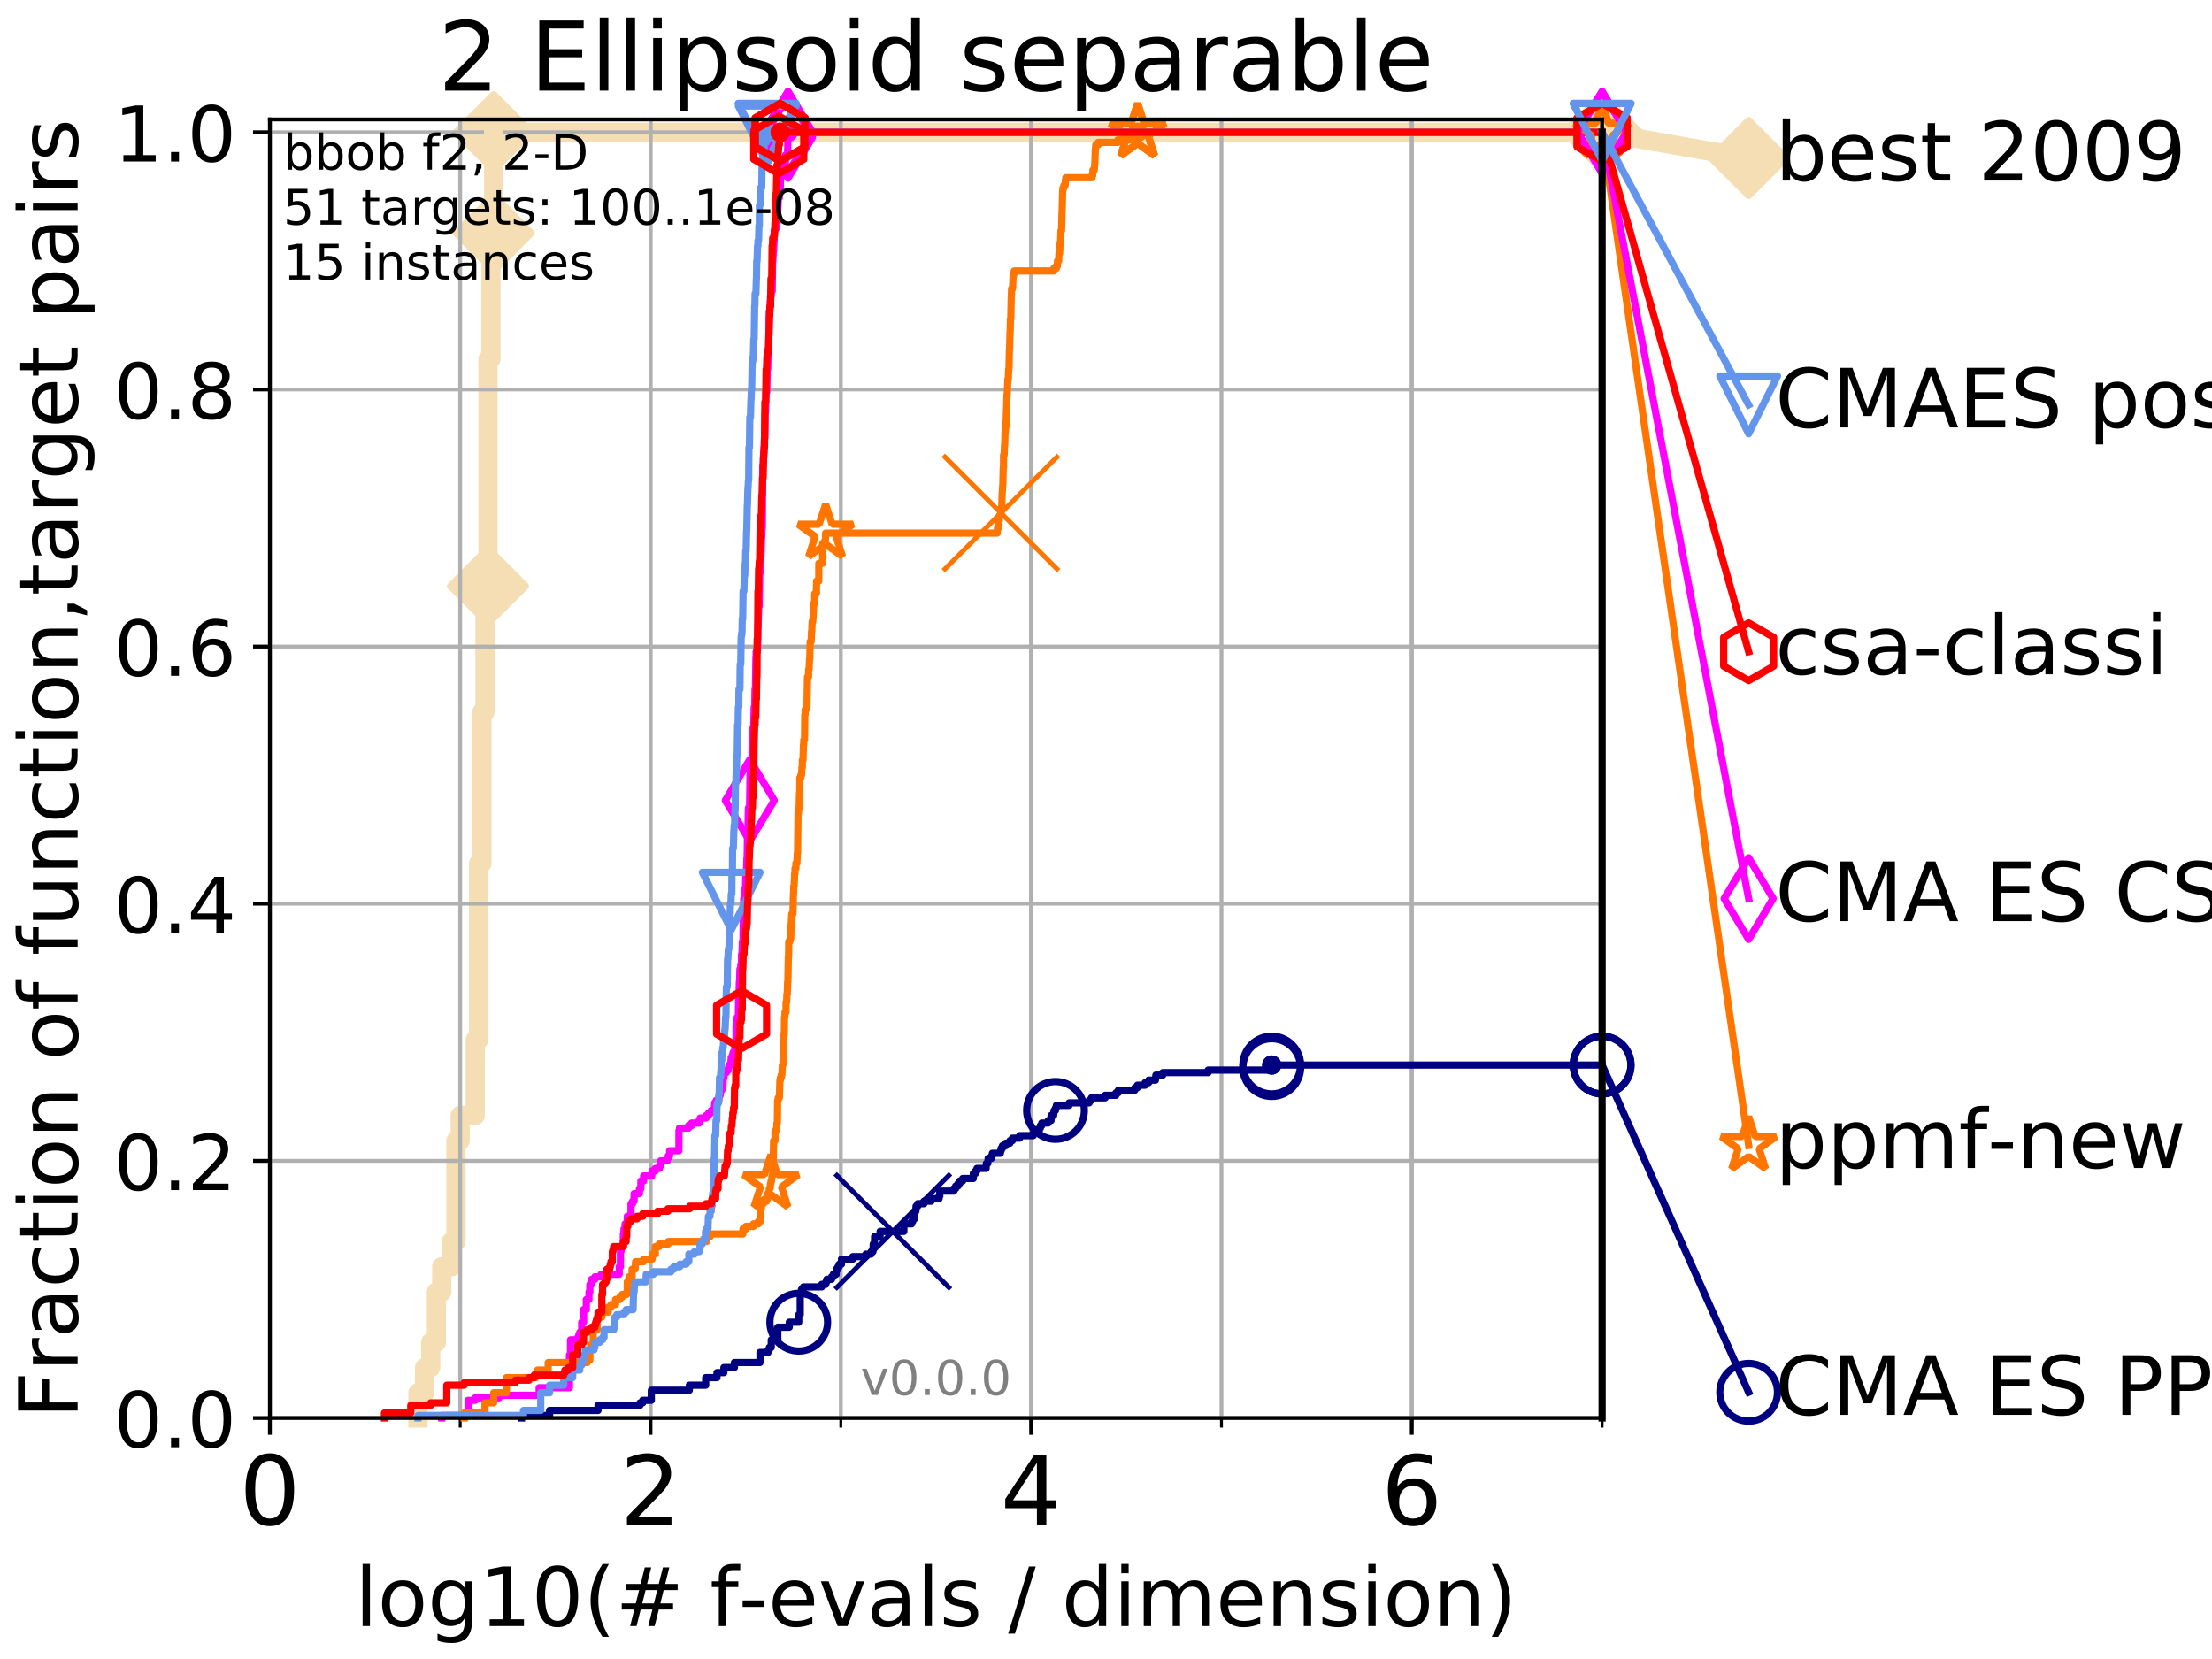 <?xml version="1.0" encoding="utf-8" standalone="no"?>
<!DOCTYPE svg PUBLIC "-//W3C//DTD SVG 1.1//EN"
  "http://www.w3.org/Graphics/SVG/1.1/DTD/svg11.dtd">
<!-- Created with matplotlib (http://matplotlib.org/) -->
<svg height="345pt" version="1.1" viewBox="0 0 460 345" width="460pt" xmlns="http://www.w3.org/2000/svg" xmlns:xlink="http://www.w3.org/1999/xlink">
 <defs>
  <style type="text/css">
*{stroke-linecap:butt;stroke-linejoin:round;}
  </style>
 </defs>
 <g id="figure_1">
  <g id="patch_1">
   <path d="M 0 345.6 
L 460.8 345.6 
L 460.8 0 
L 0 0 
z
" style="fill:#ffffff;"/>
  </g>
  <g id="axes_1">
   <g id="patch_2">
    <path d="M 56.12 294.88 
L 333.168 294.88 
L 333.168 24.84 
L 56.12 24.84 
z
" style="fill:#ffffff;"/>
   </g>
   <g id="line2d_1">
    <path d="M 86.918 294.88 
L 86.918 289.638 
L 88.294 289.638 
L 88.294 284.395 
L 89.568 284.395 
L 89.568 279.153 
L 90.753 279.153 
L 90.753 268.668 
L 91.863 268.668 
L 91.863 263.425 
L 93.887 263.425 
L 93.887 258.183 
L 94.817 258.183 
L 94.817 237.213 
L 95.698 237.213 
L 95.698 231.97 
L 98.832 231.97 
L 98.832 216.243 
L 99.534 216.243 
L 99.534 179.546 
L 100.208 179.546 
L 100.208 148.091 
L 100.857 148.091 
L 100.857 121.878 
L 101.482 121.878 
L 101.482 74.696 
L 102.085 74.696 
L 102.085 48.484 
L 102.668 48.484 
L 102.668 27.514 
L 333.168 27.514 
" style="fill:none;stroke:#f5deb3;stroke-linecap:square;stroke-width:4;"/>
   </g>
   <g id="line2d_2">
    <defs>
     <path d="M -0 7.778 
L 7.778 0 
L 0 -7.778 
L -7.778 -0 
z
" id="m2987e2038e" style="stroke:#f5deb3;stroke-linejoin:miter;stroke-width:1.5;"/>
    </defs>
    <g>
     <use style="fill:#f5deb3;stroke:#f5deb3;stroke-linejoin:miter;stroke-width:1.5;" x="101.482" xlink:href="#m2987e2038e" y="121.878"/>
     <use style="fill:#f5deb3;stroke:#f5deb3;stroke-linejoin:miter;stroke-width:1.5;" x="102.668" xlink:href="#m2987e2038e" y="48.484"/>
     <use style="fill:#f5deb3;stroke:#f5deb3;stroke-linejoin:miter;stroke-width:1.5;" x="102.668" xlink:href="#m2987e2038e" y="27.514"/>
     <use style="fill:#f5deb3;stroke:#f5deb3;stroke-linejoin:miter;stroke-width:1.5;" x="102.668" xlink:href="#m2987e2038e" y="27.514"/>
     <use style="fill:#f5deb3;stroke:#f5deb3;stroke-linejoin:miter;stroke-width:1.5;" x="333.168" xlink:href="#m2987e2038e" y="27.514"/>
    </g>
   </g>
   <g id="line2d_3">
    <path style="fill:none;stroke:#f5deb3;stroke-linecap:square;stroke-width:4;"/>
    <g/>
   </g>
   <g id="line2d_4">
    <path d="M 333.168 27.514 
L 363.643 32.861 
" style="fill:none;stroke:#f5deb3;stroke-linecap:square;stroke-width:4;"/>
    <g>
     <use style="fill:#f5deb3;stroke:#f5deb3;stroke-linejoin:miter;stroke-width:1.5;" x="333.168" xlink:href="#m2987e2038e" y="27.514"/>
     <use style="fill:#f5deb3;stroke:#f5deb3;stroke-linejoin:miter;stroke-width:1.5;" x="363.643" xlink:href="#m2987e2038e" y="32.861"/>
    </g>
   </g>
   <g id="matplotlib.axis_1">
    <g id="xtick_1">
     <g id="line2d_5">
      <path clip-path="url(#pe54a89ce18)" d="M 56.12 294.88 
L 56.12 24.84 
" style="fill:none;stroke:#b0b0b0;stroke-linecap:square;stroke-width:0.8;"/>
     </g>
     <g id="line2d_6">
      <defs>
       <path d="M 0 0 
L 0 3.5 
" id="m06fe2860b1" style="stroke:#000000;stroke-width:0.8;"/>
      </defs>
      <g>
       <use style="stroke:#000000;stroke-width:0.8;" x="56.12" xlink:href="#m06fe2860b1" y="294.88"/>
      </g>
     </g>
     <g id="text_1">
      <!-- 0 -->
      <defs>
       <path d="M 31.781 66.406 
Q 24.172 66.406 20.328 58.906 
Q 16.5 51.422 16.5 36.375 
Q 16.5 21.391 20.328 13.891 
Q 24.172 6.391 31.781 6.391 
Q 39.453 6.391 43.281 13.891 
Q 47.125 21.391 47.125 36.375 
Q 47.125 51.422 43.281 58.906 
Q 39.453 66.406 31.781 66.406 
z
M 31.781 74.219 
Q 44.047 74.219 50.516 64.516 
Q 56.984 54.828 56.984 36.375 
Q 56.984 17.969 50.516 8.266 
Q 44.047 -1.422 31.781 -1.422 
Q 19.531 -1.422 13.062 8.266 
Q 6.594 17.969 6.594 36.375 
Q 6.594 54.828 13.062 64.516 
Q 19.531 74.219 31.781 74.219 
z
" id="DejaVuSans-30"/>
      </defs>
      <g transform="translate(49.758 317.077)scale(0.2 -0.2)">
       <use xlink:href="#DejaVuSans-30"/>
      </g>
     </g>
    </g>
    <g id="xtick_2">
     <g id="line2d_7">
      <path clip-path="url(#pe54a89ce18)" d="M 135.277 294.88 
L 135.277 24.84 
" style="fill:none;stroke:#b0b0b0;stroke-linecap:square;stroke-width:0.8;"/>
     </g>
     <g id="line2d_8">
      <g>
       <use style="stroke:#000000;stroke-width:0.8;" x="135.277" xlink:href="#m06fe2860b1" y="294.88"/>
      </g>
     </g>
     <g id="text_2">
      <!-- 2 -->
      <defs>
       <path d="M 19.188 8.297 
L 53.609 8.297 
L 53.609 0 
L 7.328 0 
L 7.328 8.297 
Q 12.938 14.109 22.625 23.891 
Q 32.328 33.688 34.812 36.531 
Q 39.547 41.844 41.422 45.531 
Q 43.312 49.219 43.312 52.781 
Q 43.312 58.594 39.234 62.25 
Q 35.156 65.922 28.609 65.922 
Q 23.969 65.922 18.812 64.312 
Q 13.672 62.703 7.812 59.422 
L 7.812 69.391 
Q 13.766 71.781 18.938 73 
Q 24.125 74.219 28.422 74.219 
Q 39.75 74.219 46.484 68.547 
Q 53.219 62.891 53.219 53.422 
Q 53.219 48.922 51.531 44.891 
Q 49.859 40.875 45.406 35.406 
Q 44.188 33.984 37.641 27.219 
Q 31.109 20.453 19.188 8.297 
z
" id="DejaVuSans-32"/>
      </defs>
      <g transform="translate(128.914 317.077)scale(0.2 -0.2)">
       <use xlink:href="#DejaVuSans-32"/>
      </g>
     </g>
    </g>
    <g id="xtick_3">
     <g id="line2d_9">
      <path clip-path="url(#pe54a89ce18)" d="M 214.433 294.88 
L 214.433 24.84 
" style="fill:none;stroke:#b0b0b0;stroke-linecap:square;stroke-width:0.8;"/>
     </g>
     <g id="line2d_10">
      <g>
       <use style="stroke:#000000;stroke-width:0.8;" x="214.433" xlink:href="#m06fe2860b1" y="294.88"/>
      </g>
     </g>
     <g id="text_3">
      <!-- 4 -->
      <defs>
       <path d="M 37.797 64.312 
L 12.891 25.391 
L 37.797 25.391 
z
M 35.203 72.906 
L 47.609 72.906 
L 47.609 25.391 
L 58.016 25.391 
L 58.016 17.188 
L 47.609 17.188 
L 47.609 0 
L 37.797 0 
L 37.797 17.188 
L 4.891 17.188 
L 4.891 26.703 
z
" id="DejaVuSans-34"/>
      </defs>
      <g transform="translate(208.071 317.077)scale(0.2 -0.2)">
       <use xlink:href="#DejaVuSans-34"/>
      </g>
     </g>
    </g>
    <g id="xtick_4">
     <g id="line2d_11">
      <path clip-path="url(#pe54a89ce18)" d="M 293.59 294.88 
L 293.59 24.84 
" style="fill:none;stroke:#b0b0b0;stroke-linecap:square;stroke-width:0.8;"/>
     </g>
     <g id="line2d_12">
      <g>
       <use style="stroke:#000000;stroke-width:0.8;" x="293.59" xlink:href="#m06fe2860b1" y="294.88"/>
      </g>
     </g>
     <g id="text_4">
      <!-- 6 -->
      <defs>
       <path d="M 33.016 40.375 
Q 26.375 40.375 22.484 35.828 
Q 18.609 31.297 18.609 23.391 
Q 18.609 15.531 22.484 10.953 
Q 26.375 6.391 33.016 6.391 
Q 39.656 6.391 43.531 10.953 
Q 47.406 15.531 47.406 23.391 
Q 47.406 31.297 43.531 35.828 
Q 39.656 40.375 33.016 40.375 
z
M 52.594 71.297 
L 52.594 62.312 
Q 48.875 64.062 45.094 64.984 
Q 41.312 65.922 37.594 65.922 
Q 27.828 65.922 22.672 59.328 
Q 17.531 52.734 16.797 39.406 
Q 19.672 43.656 24.016 45.922 
Q 28.375 48.188 33.594 48.188 
Q 44.578 48.188 50.953 41.516 
Q 57.328 34.859 57.328 23.391 
Q 57.328 12.156 50.688 5.359 
Q 44.047 -1.422 33.016 -1.422 
Q 20.359 -1.422 13.672 8.266 
Q 6.984 17.969 6.984 36.375 
Q 6.984 53.656 15.188 63.938 
Q 23.391 74.219 37.203 74.219 
Q 40.922 74.219 44.703 73.484 
Q 48.484 72.75 52.594 71.297 
z
" id="DejaVuSans-36"/>
      </defs>
      <g transform="translate(287.227 317.077)scale(0.2 -0.2)">
       <use xlink:href="#DejaVuSans-36"/>
      </g>
     </g>
    </g>
    <g id="xtick_5">
     <g id="line2d_13">
      <path clip-path="url(#pe54a89ce18)" d="M 56.12 294.88 
L 56.12 24.84 
" style="fill:none;stroke:#b0b0b0;stroke-linecap:square;stroke-width:0.8;"/>
     </g>
     <g id="line2d_14">
      <defs>
       <path d="M 0 0 
L 0 2 
" id="m1e93755601" style="stroke:#000000;stroke-width:0.6;"/>
      </defs>
      <g>
       <use style="stroke:#000000;stroke-width:0.6;" x="56.12" xlink:href="#m1e93755601" y="294.88"/>
      </g>
     </g>
    </g>
    <g id="xtick_6">
     <g id="line2d_15">
      <path clip-path="url(#pe54a89ce18)" d="M 95.698 294.88 
L 95.698 24.84 
" style="fill:none;stroke:#b0b0b0;stroke-linecap:square;stroke-width:0.8;"/>
     </g>
     <g id="line2d_16">
      <g>
       <use style="stroke:#000000;stroke-width:0.6;" x="95.698" xlink:href="#m1e93755601" y="294.88"/>
      </g>
     </g>
    </g>
    <g id="xtick_7">
     <g id="line2d_17">
      <path clip-path="url(#pe54a89ce18)" d="M 135.277 294.88 
L 135.277 24.84 
" style="fill:none;stroke:#b0b0b0;stroke-linecap:square;stroke-width:0.8;"/>
     </g>
     <g id="line2d_18">
      <g>
       <use style="stroke:#000000;stroke-width:0.6;" x="135.277" xlink:href="#m1e93755601" y="294.88"/>
      </g>
     </g>
    </g>
    <g id="xtick_8">
     <g id="line2d_19">
      <path clip-path="url(#pe54a89ce18)" d="M 174.855 294.88 
L 174.855 24.84 
" style="fill:none;stroke:#b0b0b0;stroke-linecap:square;stroke-width:0.8;"/>
     </g>
     <g id="line2d_20">
      <g>
       <use style="stroke:#000000;stroke-width:0.6;" x="174.855" xlink:href="#m1e93755601" y="294.88"/>
      </g>
     </g>
    </g>
    <g id="xtick_9">
     <g id="line2d_21">
      <path clip-path="url(#pe54a89ce18)" d="M 214.433 294.88 
L 214.433 24.84 
" style="fill:none;stroke:#b0b0b0;stroke-linecap:square;stroke-width:0.8;"/>
     </g>
     <g id="line2d_22">
      <g>
       <use style="stroke:#000000;stroke-width:0.6;" x="214.433" xlink:href="#m1e93755601" y="294.88"/>
      </g>
     </g>
    </g>
    <g id="xtick_10">
     <g id="line2d_23">
      <path clip-path="url(#pe54a89ce18)" d="M 254.011 294.88 
L 254.011 24.84 
" style="fill:none;stroke:#b0b0b0;stroke-linecap:square;stroke-width:0.8;"/>
     </g>
     <g id="line2d_24">
      <g>
       <use style="stroke:#000000;stroke-width:0.6;" x="254.011" xlink:href="#m1e93755601" y="294.88"/>
      </g>
     </g>
    </g>
    <g id="xtick_11">
     <g id="line2d_25">
      <path clip-path="url(#pe54a89ce18)" d="M 293.59 294.88 
L 293.59 24.84 
" style="fill:none;stroke:#b0b0b0;stroke-linecap:square;stroke-width:0.8;"/>
     </g>
     <g id="line2d_26">
      <g>
       <use style="stroke:#000000;stroke-width:0.6;" x="293.59" xlink:href="#m1e93755601" y="294.88"/>
      </g>
     </g>
    </g>
    <g id="xtick_12">
     <g id="line2d_27">
      <path clip-path="url(#pe54a89ce18)" d="M 333.168 294.88 
L 333.168 24.84 
" style="fill:none;stroke:#b0b0b0;stroke-linecap:square;stroke-width:0.8;"/>
     </g>
     <g id="line2d_28">
      <g>
       <use style="stroke:#000000;stroke-width:0.6;" x="333.168" xlink:href="#m1e93755601" y="294.88"/>
      </g>
     </g>
    </g>
    <g id="text_5">
     <!-- log10(# f-evals / dimension) -->
     <defs>
      <path d="M 9.422 75.984 
L 18.406 75.984 
L 18.406 0 
L 9.422 0 
z
" id="DejaVuSans-6c"/>
      <path d="M 30.609 48.391 
Q 23.391 48.391 19.188 42.75 
Q 14.984 37.109 14.984 27.297 
Q 14.984 17.484 19.156 11.844 
Q 23.344 6.203 30.609 6.203 
Q 37.797 6.203 41.984 11.859 
Q 46.188 17.531 46.188 27.297 
Q 46.188 37.016 41.984 42.703 
Q 37.797 48.391 30.609 48.391 
z
M 30.609 56 
Q 42.328 56 49.016 48.375 
Q 55.719 40.766 55.719 27.297 
Q 55.719 13.875 49.016 6.219 
Q 42.328 -1.422 30.609 -1.422 
Q 18.844 -1.422 12.172 6.219 
Q 5.516 13.875 5.516 27.297 
Q 5.516 40.766 12.172 48.375 
Q 18.844 56 30.609 56 
z
" id="DejaVuSans-6f"/>
      <path d="M 45.406 27.984 
Q 45.406 37.75 41.375 43.109 
Q 37.359 48.484 30.078 48.484 
Q 22.859 48.484 18.828 43.109 
Q 14.797 37.75 14.797 27.984 
Q 14.797 18.266 18.828 12.891 
Q 22.859 7.516 30.078 7.516 
Q 37.359 7.516 41.375 12.891 
Q 45.406 18.266 45.406 27.984 
z
M 54.391 6.781 
Q 54.391 -7.172 48.188 -13.984 
Q 42 -20.797 29.203 -20.797 
Q 24.469 -20.797 20.266 -20.094 
Q 16.062 -19.391 12.109 -17.922 
L 12.109 -9.188 
Q 16.062 -11.328 19.922 -12.344 
Q 23.781 -13.375 27.781 -13.375 
Q 36.625 -13.375 41.016 -8.766 
Q 45.406 -4.156 45.406 5.172 
L 45.406 9.625 
Q 42.625 4.781 38.281 2.391 
Q 33.938 0 27.875 0 
Q 17.828 0 11.672 7.656 
Q 5.516 15.328 5.516 27.984 
Q 5.516 40.672 11.672 48.328 
Q 17.828 56 27.875 56 
Q 33.938 56 38.281 53.609 
Q 42.625 51.219 45.406 46.391 
L 45.406 54.688 
L 54.391 54.688 
z
" id="DejaVuSans-67"/>
      <path d="M 12.406 8.297 
L 28.516 8.297 
L 28.516 63.922 
L 10.984 60.406 
L 10.984 69.391 
L 28.422 72.906 
L 38.281 72.906 
L 38.281 8.297 
L 54.391 8.297 
L 54.391 0 
L 12.406 0 
z
" id="DejaVuSans-31"/>
      <path d="M 31 75.875 
Q 24.469 64.656 21.281 53.656 
Q 18.109 42.672 18.109 31.391 
Q 18.109 20.125 21.312 9.062 
Q 24.516 -2 31 -13.188 
L 23.188 -13.188 
Q 15.875 -1.703 12.234 9.375 
Q 8.594 20.453 8.594 31.391 
Q 8.594 42.281 12.203 53.312 
Q 15.828 64.359 23.188 75.875 
z
" id="DejaVuSans-28"/>
      <path d="M 51.125 44 
L 36.922 44 
L 32.812 27.688 
L 47.125 27.688 
z
M 43.797 71.781 
L 38.719 51.516 
L 52.984 51.516 
L 58.109 71.781 
L 65.922 71.781 
L 60.891 51.516 
L 76.125 51.516 
L 76.125 44 
L 58.984 44 
L 54.984 27.688 
L 70.516 27.688 
L 70.516 20.219 
L 53.078 20.219 
L 48 0 
L 40.188 0 
L 45.219 20.219 
L 30.906 20.219 
L 25.875 0 
L 18.016 0 
L 23.094 20.219 
L 7.719 20.219 
L 7.719 27.688 
L 24.906 27.688 
L 29 44 
L 13.281 44 
L 13.281 51.516 
L 30.906 51.516 
L 35.891 71.781 
z
" id="DejaVuSans-23"/>
      <path id="DejaVuSans-20"/>
      <path d="M 37.109 75.984 
L 37.109 68.5 
L 28.516 68.5 
Q 23.688 68.5 21.797 66.547 
Q 19.922 64.594 19.922 59.516 
L 19.922 54.688 
L 34.719 54.688 
L 34.719 47.703 
L 19.922 47.703 
L 19.922 0 
L 10.891 0 
L 10.891 47.703 
L 2.297 47.703 
L 2.297 54.688 
L 10.891 54.688 
L 10.891 58.5 
Q 10.891 67.625 15.141 71.797 
Q 19.391 75.984 28.609 75.984 
z
" id="DejaVuSans-66"/>
      <path d="M 4.891 31.391 
L 31.203 31.391 
L 31.203 23.391 
L 4.891 23.391 
z
" id="DejaVuSans-2d"/>
      <path d="M 56.203 29.594 
L 56.203 25.203 
L 14.891 25.203 
Q 15.484 15.922 20.484 11.062 
Q 25.484 6.203 34.422 6.203 
Q 39.594 6.203 44.453 7.469 
Q 49.312 8.734 54.109 11.281 
L 54.109 2.781 
Q 49.266 0.734 44.188 -0.344 
Q 39.109 -1.422 33.891 -1.422 
Q 20.797 -1.422 13.156 6.188 
Q 5.516 13.812 5.516 26.812 
Q 5.516 40.234 12.766 48.109 
Q 20.016 56 32.328 56 
Q 43.359 56 49.781 48.891 
Q 56.203 41.797 56.203 29.594 
z
M 47.219 32.234 
Q 47.125 39.594 43.094 43.984 
Q 39.062 48.391 32.422 48.391 
Q 24.906 48.391 20.391 44.141 
Q 15.875 39.891 15.188 32.172 
z
" id="DejaVuSans-65"/>
      <path d="M 2.984 54.688 
L 12.5 54.688 
L 29.594 8.797 
L 46.688 54.688 
L 56.203 54.688 
L 35.688 0 
L 23.484 0 
z
" id="DejaVuSans-76"/>
      <path d="M 34.281 27.484 
Q 23.391 27.484 19.188 25 
Q 14.984 22.516 14.984 16.5 
Q 14.984 11.719 18.141 8.906 
Q 21.297 6.109 26.703 6.109 
Q 34.188 6.109 38.703 11.406 
Q 43.219 16.703 43.219 25.484 
L 43.219 27.484 
z
M 52.203 31.203 
L 52.203 0 
L 43.219 0 
L 43.219 8.297 
Q 40.141 3.328 35.547 0.953 
Q 30.953 -1.422 24.312 -1.422 
Q 15.922 -1.422 10.953 3.297 
Q 6 8.016 6 15.922 
Q 6 25.141 12.172 29.828 
Q 18.359 34.516 30.609 34.516 
L 43.219 34.516 
L 43.219 35.406 
Q 43.219 41.609 39.141 45 
Q 35.062 48.391 27.688 48.391 
Q 23 48.391 18.547 47.266 
Q 14.109 46.141 10.016 43.891 
L 10.016 52.203 
Q 14.938 54.109 19.578 55.047 
Q 24.219 56 28.609 56 
Q 40.484 56 46.344 49.844 
Q 52.203 43.703 52.203 31.203 
z
" id="DejaVuSans-61"/>
      <path d="M 44.281 53.078 
L 44.281 44.578 
Q 40.484 46.531 36.375 47.5 
Q 32.281 48.484 27.875 48.484 
Q 21.188 48.484 17.844 46.438 
Q 14.5 44.391 14.5 40.281 
Q 14.5 37.156 16.891 35.375 
Q 19.281 33.594 26.516 31.984 
L 29.594 31.297 
Q 39.156 29.25 43.188 25.516 
Q 47.219 21.781 47.219 15.094 
Q 47.219 7.469 41.188 3.016 
Q 35.156 -1.422 24.609 -1.422 
Q 20.219 -1.422 15.453 -0.562 
Q 10.688 0.297 5.422 2 
L 5.422 11.281 
Q 10.406 8.688 15.234 7.391 
Q 20.062 6.109 24.812 6.109 
Q 31.156 6.109 34.562 8.281 
Q 37.984 10.453 37.984 14.406 
Q 37.984 18.062 35.516 20.016 
Q 33.062 21.969 24.703 23.781 
L 21.578 24.516 
Q 13.234 26.266 9.516 29.906 
Q 5.812 33.547 5.812 39.891 
Q 5.812 47.609 11.281 51.797 
Q 16.75 56 26.812 56 
Q 31.781 56 36.172 55.266 
Q 40.578 54.547 44.281 53.078 
z
" id="DejaVuSans-73"/>
      <path d="M 25.391 72.906 
L 33.688 72.906 
L 8.297 -9.281 
L 0 -9.281 
z
" id="DejaVuSans-2f"/>
      <path d="M 45.406 46.391 
L 45.406 75.984 
L 54.391 75.984 
L 54.391 0 
L 45.406 0 
L 45.406 8.203 
Q 42.578 3.328 38.25 0.953 
Q 33.938 -1.422 27.875 -1.422 
Q 17.969 -1.422 11.734 6.484 
Q 5.516 14.406 5.516 27.297 
Q 5.516 40.188 11.734 48.094 
Q 17.969 56 27.875 56 
Q 33.938 56 38.25 53.625 
Q 42.578 51.266 45.406 46.391 
z
M 14.797 27.297 
Q 14.797 17.391 18.875 11.75 
Q 22.953 6.109 30.078 6.109 
Q 37.203 6.109 41.297 11.75 
Q 45.406 17.391 45.406 27.297 
Q 45.406 37.203 41.297 42.844 
Q 37.203 48.484 30.078 48.484 
Q 22.953 48.484 18.875 42.844 
Q 14.797 37.203 14.797 27.297 
z
" id="DejaVuSans-64"/>
      <path d="M 9.422 54.688 
L 18.406 54.688 
L 18.406 0 
L 9.422 0 
z
M 9.422 75.984 
L 18.406 75.984 
L 18.406 64.594 
L 9.422 64.594 
z
" id="DejaVuSans-69"/>
      <path d="M 52 44.188 
Q 55.375 50.25 60.062 53.125 
Q 64.75 56 71.094 56 
Q 79.641 56 84.281 50.016 
Q 88.922 44.047 88.922 33.016 
L 88.922 0 
L 79.891 0 
L 79.891 32.719 
Q 79.891 40.578 77.094 44.375 
Q 74.312 48.188 68.609 48.188 
Q 61.625 48.188 57.562 43.547 
Q 53.516 38.922 53.516 30.906 
L 53.516 0 
L 44.484 0 
L 44.484 32.719 
Q 44.484 40.625 41.703 44.406 
Q 38.922 48.188 33.109 48.188 
Q 26.219 48.188 22.156 43.531 
Q 18.109 38.875 18.109 30.906 
L 18.109 0 
L 9.078 0 
L 9.078 54.688 
L 18.109 54.688 
L 18.109 46.188 
Q 21.188 51.219 25.484 53.609 
Q 29.781 56 35.688 56 
Q 41.656 56 45.828 52.969 
Q 50 49.953 52 44.188 
z
" id="DejaVuSans-6d"/>
      <path d="M 54.891 33.016 
L 54.891 0 
L 45.906 0 
L 45.906 32.719 
Q 45.906 40.484 42.875 44.328 
Q 39.844 48.188 33.797 48.188 
Q 26.516 48.188 22.312 43.547 
Q 18.109 38.922 18.109 30.906 
L 18.109 0 
L 9.078 0 
L 9.078 54.688 
L 18.109 54.688 
L 18.109 46.188 
Q 21.344 51.125 25.703 53.562 
Q 30.078 56 35.797 56 
Q 45.219 56 50.047 50.172 
Q 54.891 44.344 54.891 33.016 
z
" id="DejaVuSans-6e"/>
      <path d="M 8.016 75.875 
L 15.828 75.875 
Q 23.141 64.359 26.781 53.312 
Q 30.422 42.281 30.422 31.391 
Q 30.422 20.453 26.781 9.375 
Q 23.141 -1.703 15.828 -13.188 
L 8.016 -13.188 
Q 14.5 -2 17.703 9.062 
Q 20.906 20.125 20.906 31.391 
Q 20.906 42.672 17.703 53.656 
Q 14.5 64.656 8.016 75.875 
z
" id="DejaVuSans-29"/>
     </defs>
     <g transform="translate(73.803 338.154)scale(0.17 -0.17)">
      <use xlink:href="#DejaVuSans-6c"/>
      <use x="27.783" xlink:href="#DejaVuSans-6f"/>
      <use x="88.965" xlink:href="#DejaVuSans-67"/>
      <use x="152.441" xlink:href="#DejaVuSans-31"/>
      <use x="216.064" xlink:href="#DejaVuSans-30"/>
      <use x="279.688" xlink:href="#DejaVuSans-28"/>
      <use x="318.701" xlink:href="#DejaVuSans-23"/>
      <use x="402.49" xlink:href="#DejaVuSans-20"/>
      <use x="434.277" xlink:href="#DejaVuSans-66"/>
      <use x="469.404" xlink:href="#DejaVuSans-2d"/>
      <use x="505.488" xlink:href="#DejaVuSans-65"/>
      <use x="567.012" xlink:href="#DejaVuSans-76"/>
      <use x="626.191" xlink:href="#DejaVuSans-61"/>
      <use x="687.471" xlink:href="#DejaVuSans-6c"/>
      <use x="715.254" xlink:href="#DejaVuSans-73"/>
      <use x="767.354" xlink:href="#DejaVuSans-20"/>
      <use x="799.141" xlink:href="#DejaVuSans-2f"/>
      <use x="832.832" xlink:href="#DejaVuSans-20"/>
      <use x="864.619" xlink:href="#DejaVuSans-64"/>
      <use x="928.096" xlink:href="#DejaVuSans-69"/>
      <use x="955.879" xlink:href="#DejaVuSans-6d"/>
      <use x="1053.291" xlink:href="#DejaVuSans-65"/>
      <use x="1114.814" xlink:href="#DejaVuSans-6e"/>
      <use x="1178.193" xlink:href="#DejaVuSans-73"/>
      <use x="1230.293" xlink:href="#DejaVuSans-69"/>
      <use x="1258.076" xlink:href="#DejaVuSans-6f"/>
      <use x="1319.258" xlink:href="#DejaVuSans-6e"/>
      <use x="1382.637" xlink:href="#DejaVuSans-29"/>
     </g>
    </g>
   </g>
   <g id="matplotlib.axis_2">
    <g id="ytick_1">
     <g id="line2d_29">
      <path clip-path="url(#pe54a89ce18)" d="M 56.12 294.88 
L 333.168 294.88 
" style="fill:none;stroke:#b0b0b0;stroke-linecap:square;stroke-width:0.8;"/>
     </g>
     <g id="line2d_30">
      <defs>
       <path d="M 0 0 
L -3.5 0 
" id="mcaf7bfa738" style="stroke:#000000;stroke-width:0.8;"/>
      </defs>
      <g>
       <use style="stroke:#000000;stroke-width:0.8;" x="56.12" xlink:href="#mcaf7bfa738" y="294.88"/>
      </g>
     </g>
     <g id="text_6">
      <!-- 0.0 -->
      <defs>
       <path d="M 10.688 12.406 
L 21 12.406 
L 21 0 
L 10.688 0 
z
" id="DejaVuSans-2e"/>
      </defs>
      <g transform="translate(23.675 300.959)scale(0.16 -0.16)">
       <use xlink:href="#DejaVuSans-30"/>
       <use x="63.623" xlink:href="#DejaVuSans-2e"/>
       <use x="95.41" xlink:href="#DejaVuSans-30"/>
      </g>
     </g>
    </g>
    <g id="ytick_2">
     <g id="line2d_31">
      <path clip-path="url(#pe54a89ce18)" d="M 56.12 241.407 
L 333.168 241.407 
" style="fill:none;stroke:#b0b0b0;stroke-linecap:square;stroke-width:0.8;"/>
     </g>
     <g id="line2d_32">
      <g>
       <use style="stroke:#000000;stroke-width:0.8;" x="56.12" xlink:href="#mcaf7bfa738" y="241.407"/>
      </g>
     </g>
     <g id="text_7">
      <!-- 0.2 -->
      <g transform="translate(23.675 247.485)scale(0.16 -0.16)">
       <use xlink:href="#DejaVuSans-30"/>
       <use x="63.623" xlink:href="#DejaVuSans-2e"/>
       <use x="95.41" xlink:href="#DejaVuSans-32"/>
      </g>
     </g>
    </g>
    <g id="ytick_3">
     <g id="line2d_33">
      <path clip-path="url(#pe54a89ce18)" d="M 56.12 187.933 
L 333.168 187.933 
" style="fill:none;stroke:#b0b0b0;stroke-linecap:square;stroke-width:0.8;"/>
     </g>
     <g id="line2d_34">
      <g>
       <use style="stroke:#000000;stroke-width:0.8;" x="56.12" xlink:href="#mcaf7bfa738" y="187.933"/>
      </g>
     </g>
     <g id="text_8">
      <!-- 0.4 -->
      <g transform="translate(23.675 194.012)scale(0.16 -0.16)">
       <use xlink:href="#DejaVuSans-30"/>
       <use x="63.623" xlink:href="#DejaVuSans-2e"/>
       <use x="95.41" xlink:href="#DejaVuSans-34"/>
      </g>
     </g>
    </g>
    <g id="ytick_4">
     <g id="line2d_35">
      <path clip-path="url(#pe54a89ce18)" d="M 56.12 134.46 
L 333.168 134.46 
" style="fill:none;stroke:#b0b0b0;stroke-linecap:square;stroke-width:0.8;"/>
     </g>
     <g id="line2d_36">
      <g>
       <use style="stroke:#000000;stroke-width:0.8;" x="56.12" xlink:href="#mcaf7bfa738" y="134.46"/>
      </g>
     </g>
     <g id="text_9">
      <!-- 0.6 -->
      <g transform="translate(23.675 140.539)scale(0.16 -0.16)">
       <use xlink:href="#DejaVuSans-30"/>
       <use x="63.623" xlink:href="#DejaVuSans-2e"/>
       <use x="95.41" xlink:href="#DejaVuSans-36"/>
      </g>
     </g>
    </g>
    <g id="ytick_5">
     <g id="line2d_37">
      <path clip-path="url(#pe54a89ce18)" d="M 56.12 80.987 
L 333.168 80.987 
" style="fill:none;stroke:#b0b0b0;stroke-linecap:square;stroke-width:0.8;"/>
     </g>
     <g id="line2d_38">
      <g>
       <use style="stroke:#000000;stroke-width:0.8;" x="56.12" xlink:href="#mcaf7bfa738" y="80.987"/>
      </g>
     </g>
     <g id="text_10">
      <!-- 0.8 -->
      <defs>
       <path d="M 31.781 34.625 
Q 24.75 34.625 20.719 30.859 
Q 16.703 27.094 16.703 20.516 
Q 16.703 13.922 20.719 10.156 
Q 24.75 6.391 31.781 6.391 
Q 38.812 6.391 42.859 10.172 
Q 46.922 13.969 46.922 20.516 
Q 46.922 27.094 42.891 30.859 
Q 38.875 34.625 31.781 34.625 
z
M 21.922 38.812 
Q 15.578 40.375 12.031 44.719 
Q 8.5 49.078 8.5 55.328 
Q 8.5 64.062 14.719 69.141 
Q 20.953 74.219 31.781 74.219 
Q 42.672 74.219 48.875 69.141 
Q 55.078 64.062 55.078 55.328 
Q 55.078 49.078 51.531 44.719 
Q 48 40.375 41.703 38.812 
Q 48.828 37.156 52.797 32.312 
Q 56.781 27.484 56.781 20.516 
Q 56.781 9.906 50.312 4.234 
Q 43.844 -1.422 31.781 -1.422 
Q 19.734 -1.422 13.25 4.234 
Q 6.781 9.906 6.781 20.516 
Q 6.781 27.484 10.781 32.312 
Q 14.797 37.156 21.922 38.812 
z
M 18.312 54.391 
Q 18.312 48.734 21.844 45.562 
Q 25.391 42.391 31.781 42.391 
Q 38.141 42.391 41.719 45.562 
Q 45.312 48.734 45.312 54.391 
Q 45.312 60.062 41.719 63.234 
Q 38.141 66.406 31.781 66.406 
Q 25.391 66.406 21.844 63.234 
Q 18.312 60.062 18.312 54.391 
z
" id="DejaVuSans-38"/>
      </defs>
      <g transform="translate(23.675 87.066)scale(0.16 -0.16)">
       <use xlink:href="#DejaVuSans-30"/>
       <use x="63.623" xlink:href="#DejaVuSans-2e"/>
       <use x="95.41" xlink:href="#DejaVuSans-38"/>
      </g>
     </g>
    </g>
    <g id="ytick_6">
     <g id="line2d_39">
      <path clip-path="url(#pe54a89ce18)" d="M 56.12 27.514 
L 333.168 27.514 
" style="fill:none;stroke:#b0b0b0;stroke-linecap:square;stroke-width:0.8;"/>
     </g>
     <g id="line2d_40">
      <g>
       <use style="stroke:#000000;stroke-width:0.8;" x="56.12" xlink:href="#mcaf7bfa738" y="27.514"/>
      </g>
     </g>
     <g id="text_11">
      <!-- 1.0 -->
      <g transform="translate(23.675 33.592)scale(0.16 -0.16)">
       <use xlink:href="#DejaVuSans-31"/>
       <use x="63.623" xlink:href="#DejaVuSans-2e"/>
       <use x="95.41" xlink:href="#DejaVuSans-30"/>
      </g>
     </g>
    </g>
    <g id="text_12">
     <!-- Fraction of function,target pairs -->
     <defs>
      <path d="M 9.812 72.906 
L 51.703 72.906 
L 51.703 64.594 
L 19.672 64.594 
L 19.672 43.109 
L 48.578 43.109 
L 48.578 34.812 
L 19.672 34.812 
L 19.672 0 
L 9.812 0 
z
" id="DejaVuSans-46"/>
      <path d="M 41.109 46.297 
Q 39.594 47.172 37.812 47.578 
Q 36.031 48 33.891 48 
Q 26.266 48 22.188 43.047 
Q 18.109 38.094 18.109 28.812 
L 18.109 0 
L 9.078 0 
L 9.078 54.688 
L 18.109 54.688 
L 18.109 46.188 
Q 20.953 51.172 25.484 53.578 
Q 30.031 56 36.531 56 
Q 37.453 56 38.578 55.875 
Q 39.703 55.766 41.062 55.516 
z
" id="DejaVuSans-72"/>
      <path d="M 48.781 52.594 
L 48.781 44.188 
Q 44.969 46.297 41.141 47.344 
Q 37.312 48.391 33.406 48.391 
Q 24.656 48.391 19.812 42.844 
Q 14.984 37.312 14.984 27.297 
Q 14.984 17.281 19.812 11.734 
Q 24.656 6.203 33.406 6.203 
Q 37.312 6.203 41.141 7.25 
Q 44.969 8.297 48.781 10.406 
L 48.781 2.094 
Q 45.016 0.344 40.984 -0.531 
Q 36.969 -1.422 32.422 -1.422 
Q 20.062 -1.422 12.781 6.344 
Q 5.516 14.109 5.516 27.297 
Q 5.516 40.672 12.859 48.328 
Q 20.219 56 33.016 56 
Q 37.156 56 41.109 55.141 
Q 45.062 54.297 48.781 52.594 
z
" id="DejaVuSans-63"/>
      <path d="M 18.312 70.219 
L 18.312 54.688 
L 36.812 54.688 
L 36.812 47.703 
L 18.312 47.703 
L 18.312 18.016 
Q 18.312 11.328 20.141 9.422 
Q 21.969 7.516 27.594 7.516 
L 36.812 7.516 
L 36.812 0 
L 27.594 0 
Q 17.188 0 13.234 3.875 
Q 9.281 7.766 9.281 18.016 
L 9.281 47.703 
L 2.688 47.703 
L 2.688 54.688 
L 9.281 54.688 
L 9.281 70.219 
z
" id="DejaVuSans-74"/>
      <path d="M 8.5 21.578 
L 8.5 54.688 
L 17.484 54.688 
L 17.484 21.922 
Q 17.484 14.156 20.5 10.266 
Q 23.531 6.391 29.594 6.391 
Q 36.859 6.391 41.078 11.031 
Q 45.312 15.672 45.312 23.688 
L 45.312 54.688 
L 54.297 54.688 
L 54.297 0 
L 45.312 0 
L 45.312 8.406 
Q 42.047 3.422 37.719 1 
Q 33.406 -1.422 27.688 -1.422 
Q 18.266 -1.422 13.375 4.438 
Q 8.5 10.297 8.5 21.578 
z
M 31.109 56 
z
" id="DejaVuSans-75"/>
      <path d="M 11.719 12.406 
L 22.016 12.406 
L 22.016 4 
L 14.016 -11.625 
L 7.719 -11.625 
L 11.719 4 
z
" id="DejaVuSans-2c"/>
      <path d="M 18.109 8.203 
L 18.109 -20.797 
L 9.078 -20.797 
L 9.078 54.688 
L 18.109 54.688 
L 18.109 46.391 
Q 20.953 51.266 25.266 53.625 
Q 29.594 56 35.594 56 
Q 45.562 56 51.781 48.094 
Q 58.016 40.188 58.016 27.297 
Q 58.016 14.406 51.781 6.484 
Q 45.562 -1.422 35.594 -1.422 
Q 29.594 -1.422 25.266 0.953 
Q 20.953 3.328 18.109 8.203 
z
M 48.688 27.297 
Q 48.688 37.203 44.609 42.844 
Q 40.531 48.484 33.406 48.484 
Q 26.266 48.484 22.188 42.844 
Q 18.109 37.203 18.109 27.297 
Q 18.109 17.391 22.188 11.75 
Q 26.266 6.109 33.406 6.109 
Q 40.531 6.109 44.609 11.75 
Q 48.688 17.391 48.688 27.297 
z
" id="DejaVuSans-70"/>
     </defs>
     <g transform="translate(16.14 294.999)rotate(-90)scale(0.17 -0.17)">
      <use xlink:href="#DejaVuSans-46"/>
      <use x="57.41" xlink:href="#DejaVuSans-72"/>
      <use x="98.523" xlink:href="#DejaVuSans-61"/>
      <use x="159.803" xlink:href="#DejaVuSans-63"/>
      <use x="214.783" xlink:href="#DejaVuSans-74"/>
      <use x="253.992" xlink:href="#DejaVuSans-69"/>
      <use x="281.775" xlink:href="#DejaVuSans-6f"/>
      <use x="342.957" xlink:href="#DejaVuSans-6e"/>
      <use x="406.336" xlink:href="#DejaVuSans-20"/>
      <use x="438.123" xlink:href="#DejaVuSans-6f"/>
      <use x="499.305" xlink:href="#DejaVuSans-66"/>
      <use x="534.51" xlink:href="#DejaVuSans-20"/>
      <use x="566.297" xlink:href="#DejaVuSans-66"/>
      <use x="601.502" xlink:href="#DejaVuSans-75"/>
      <use x="664.881" xlink:href="#DejaVuSans-6e"/>
      <use x="728.26" xlink:href="#DejaVuSans-63"/>
      <use x="783.24" xlink:href="#DejaVuSans-74"/>
      <use x="822.449" xlink:href="#DejaVuSans-69"/>
      <use x="850.232" xlink:href="#DejaVuSans-6f"/>
      <use x="911.414" xlink:href="#DejaVuSans-6e"/>
      <use x="974.793" xlink:href="#DejaVuSans-2c"/>
      <use x="1006.58" xlink:href="#DejaVuSans-74"/>
      <use x="1045.789" xlink:href="#DejaVuSans-61"/>
      <use x="1107.068" xlink:href="#DejaVuSans-72"/>
      <use x="1148.166" xlink:href="#DejaVuSans-67"/>
      <use x="1211.643" xlink:href="#DejaVuSans-65"/>
      <use x="1273.166" xlink:href="#DejaVuSans-74"/>
      <use x="1312.375" xlink:href="#DejaVuSans-20"/>
      <use x="1344.162" xlink:href="#DejaVuSans-70"/>
      <use x="1407.639" xlink:href="#DejaVuSans-61"/>
      <use x="1468.918" xlink:href="#DejaVuSans-69"/>
      <use x="1496.701" xlink:href="#DejaVuSans-72"/>
      <use x="1537.814" xlink:href="#DejaVuSans-73"/>
     </g>
    </g>
   </g>
   <g id="line2d_41">
    <defs>
     <path d="M 0 1.5 
C 0.398 1.5 0.779 1.342 1.061 1.061 
C 1.342 0.779 1.5 0.398 1.5 0 
C 1.5 -0.398 1.342 -0.779 1.061 -1.061 
C 0.779 -1.342 0.398 -1.5 0 -1.5 
C -0.398 -1.5 -0.779 -1.342 -1.061 -1.061 
C -1.342 -0.779 -1.5 -0.398 -1.5 0 
C -1.5 0.398 -1.342 0.779 -1.061 1.061 
C -0.779 1.342 -0.398 1.5 0 1.5 
z
" id="m6f101d7dba" style="stroke:#f5deb3;"/>
    </defs>
    <g>
     <use style="fill:#f5deb3;stroke:#f5deb3;" x="102.668" xlink:href="#m6f101d7dba" y="27.514"/>
     <use style="fill:#f5deb3;stroke:#f5deb3;" x="102.668" xlink:href="#m6f101d7dba" y="27.514"/>
    </g>
   </g>
   <g id="line2d_42">
    <defs>
     <path d="M 0 1.5 
C 0.398 1.5 0.779 1.342 1.061 1.061 
C 1.342 0.779 1.5 0.398 1.5 0 
C 1.5 -0.398 1.342 -0.779 1.061 -1.061 
C 0.779 -1.342 0.398 -1.5 0 -1.5 
C -0.398 -1.5 -0.779 -1.342 -1.061 -1.061 
C -1.342 -0.779 -1.5 -0.398 -1.5 0 
C -1.5 0.398 -1.342 0.779 -1.061 1.061 
C -0.779 1.342 -0.398 1.5 0 1.5 
z
" id="m9526c703e8" style="stroke:#000080;"/>
    </defs>
    <g>
     <use style="fill:#000080;stroke:#000080;" x="264.466" xlink:href="#m9526c703e8" y="221.485"/>
     <use style="fill:#000080;stroke:#000080;" x="264.466" xlink:href="#m9526c703e8" y="221.485"/>
    </g>
   </g>
   <g id="line2d_43">
    <path d="M 108.451 294.88 
L 108.451 294.356 
L 114.293 294.356 
L 114.293 293.307 
L 124.364 293.307 
L 124.364 292.259 
L 133.079 292.259 
L 133.079 291.735 
L 133.655 291.735 
L 133.655 291.21 
L 135.448 291.21 
L 135.448 289.113 
L 143.355 289.113 
L 143.355 288.065 
L 146.756 288.065 
L 146.756 286.492 
L 149.1 286.492 
L 149.1 285.444 
L 150.538 285.444 
L 150.538 284.395 
L 152.727 284.395 
L 152.727 283.347 
L 158.042 283.347 
L 158.042 281.25 
L 159.717 281.25 
L 159.717 280.725 
L 159.985 280.725 
L 159.985 280.201 
L 160.388 280.201 
L 160.388 278.628 
L 161.749 278.628 
L 161.749 276.007 
L 164.136 276.007 
L 164.136 274.959 
L 166.103 274.959 
L 166.103 273.386 
L 166.415 273.386 
L 166.415 269.192 
L 166.666 269.192 
L 166.666 268.143 
L 167.076 268.143 
L 167.076 267.619 
L 170.879 267.619 
L 170.879 267.095 
L 171.735 267.095 
L 171.735 266.571 
L 171.94 266.571 
L 171.94 266.046 
L 172.929 266.046 
L 172.929 265.522 
L 173.281 265.522 
L 173.281 264.998 
L 173.901 264.998 
L 173.901 263.949 
L 174.26 263.949 
L 174.26 263.425 
L 174.508 263.425 
L 174.508 262.901 
L 174.992 262.901 
L 174.992 261.852 
L 177.332 261.852 
L 177.332 261.328 
L 180.07 261.328 
L 180.07 260.804 
L 181.152 260.804 
L 181.152 260.28 
L 181.535 260.28 
L 181.594 258.707 
L 181.853 258.707 
L 181.881 257.134 
L 183.019 257.134 
L 183.019 256.086 
L 187.964 256.086 
L 187.964 254.513 
L 189.578 254.513 
L 189.578 253.989 
L 189.82 253.989 
L 189.82 253.464 
L 190.187 253.464 
L 190.215 251.892 
L 190.467 251.892 
L 190.494 250.843 
L 190.85 250.843 
L 190.85 250.319 
L 192.143 250.319 
L 192.143 249.795 
L 193.641 249.795 
L 193.641 249.27 
L 195.285 249.27 
L 195.285 248.746 
L 195.431 248.746 
L 195.431 247.698 
L 198.354 247.698 
L 198.354 247.173 
L 198.735 247.173 
L 198.735 246.649 
L 199.225 246.649 
L 199.225 246.125 
L 199.573 246.125 
L 199.573 245.601 
L 200.196 245.601 
L 200.196 245.076 
L 202.409 245.076 
L 202.409 244.028 
L 202.859 244.028 
L 202.859 243.504 
L 203.162 243.504 
L 203.162 242.979 
L 205.07 242.979 
L 205.117 241.931 
L 205.422 241.931 
L 205.492 240.882 
L 206.194 240.882 
L 206.194 240.358 
L 206.36 240.358 
L 206.36 239.834 
L 208.035 239.834 
L 208.035 239.31 
L 208.194 239.31 
L 208.194 238.785 
L 208.465 238.785 
L 208.465 238.261 
L 209.155 238.261 
L 209.155 237.737 
L 210.012 237.737 
L 210.012 237.213 
L 210.529 237.213 
L 210.529 236.689 
L 212.047 236.689 
L 212.047 236.164 
L 214.868 236.164 
L 214.868 235.64 
L 215.001 235.64 
L 215.001 235.116 
L 216.134 235.116 
L 216.134 234.592 
L 216.35 234.592 
L 216.35 234.067 
L 216.643 234.067 
L 216.643 233.543 
L 217.98 233.543 
L 217.98 233.019 
L 218.574 233.019 
L 218.579 231.97 
L 219.111 231.97 
L 219.2 230.922 
L 219.5 230.922 
L 219.5 230.398 
L 219.688 230.398 
L 219.688 229.873 
L 222.337 229.873 
L 222.337 229.349 
L 226.493 229.349 
L 226.493 228.825 
L 226.975 228.825 
L 226.975 228.301 
L 229.827 228.301 
L 229.827 227.776 
L 232.064 227.776 
L 232.064 227.252 
L 232.551 227.252 
L 232.551 226.728 
L 235.992 226.728 
L 235.992 226.204 
L 236.536 226.204 
L 236.536 225.679 
L 238.118 225.679 
L 238.118 225.155 
L 238.873 225.155 
L 238.873 224.631 
L 240.288 224.631 
L 240.37 223.582 
L 241.805 223.582 
L 241.805 223.058 
L 251.237 223.058 
L 251.237 222.534 
L 263.92 222.534 
L 263.92 222.01 
L 264.466 222.01 
L 264.466 221.485 
L 333.168 221.485 
L 333.168 221.485 
" style="fill:none;stroke:#000080;stroke-linecap:square;stroke-width:1.5;"/>
   </g>
   <g id="line2d_44">
    <defs>
     <path d="M 0 6 
C 1.591 6 3.117 5.368 4.243 4.243 
C 5.368 3.117 6 1.591 6 0 
C 6 -1.591 5.368 -3.117 4.243 -4.243 
C 3.117 -5.368 1.591 -6 0 -6 
C -1.591 -6 -3.117 -5.368 -4.243 -4.243 
C -5.368 -3.117 -6 -1.591 -6 0 
C -6 1.591 -5.368 3.117 -4.243 4.243 
C -3.117 5.368 -1.591 6 0 6 
z
" id="mb31183fbee" style="stroke:#000080;stroke-width:1.5;"/>
    </defs>
    <g>
     <use style="fill:none;stroke:#000080;stroke-width:1.5;" x="166.103" xlink:href="#mb31183fbee" y="274.959"/>
     <use style="fill:none;stroke:#000080;stroke-width:1.5;" x="219.5" xlink:href="#mb31183fbee" y="230.922"/>
     <use style="fill:none;stroke:#000080;stroke-width:1.5;" x="264.466" xlink:href="#mb31183fbee" y="222.01"/>
     <use style="fill:none;stroke:#000080;stroke-width:1.5;" x="264.466" xlink:href="#mb31183fbee" y="221.485"/>
     <use style="fill:none;stroke:#000080;stroke-width:1.5;" x="333.168" xlink:href="#mb31183fbee" y="221.485"/>
    </g>
   </g>
   <g id="line2d_45">
    <path style="fill:none;stroke:#000080;stroke-linecap:square;stroke-width:1.5;"/>
    <g/>
   </g>
   <g id="line2d_46">
    <path clip-path="url(#pe54a89ce18)" d="M 185.669 256.086 
" style="fill:none;stroke:#000080;stroke-linecap:square;stroke-width:1.5;"/>
    <defs>
     <path d="M -12 12 
L 12 -12 
M -12 -12 
L 12 12 
" id="m758fe33211" style="stroke:#000080;"/>
    </defs>
    <g clip-path="url(#pe54a89ce18)">
     <use style="fill:#000080;stroke:#000080;" x="185.669" xlink:href="#m758fe33211" y="256.086"/>
    </g>
   </g>
   <g id="line2d_47">
    <defs>
     <path d="M 0 1.5 
C 0.398 1.5 0.779 1.342 1.061 1.061 
C 1.342 0.779 1.5 0.398 1.5 0 
C 1.5 -0.398 1.342 -0.779 1.061 -1.061 
C 0.779 -1.342 0.398 -1.5 0 -1.5 
C -0.398 -1.5 -0.779 -1.342 -1.061 -1.061 
C -1.342 -0.779 -1.5 -0.398 -1.5 0 
C -1.5 0.398 -1.342 0.779 -1.061 1.061 
C -0.779 1.342 -0.398 1.5 0 1.5 
z
" id="mdbf6daf15a" style="stroke:#ff00ff;"/>
    </defs>
    <g>
     <use style="fill:#ff00ff;stroke:#ff00ff;" x="163.877" xlink:href="#mdbf6daf15a" y="27.514"/>
     <use style="fill:#ff00ff;stroke:#ff00ff;" x="163.877" xlink:href="#mdbf6daf15a" y="27.514"/>
    </g>
   </g>
   <g id="line2d_48">
    <path d="M 91.863 294.88 
L 91.863 294.356 
L 97.337 294.356 
L 97.337 291.21 
L 98.832 291.21 
L 98.832 290.686 
L 103.777 290.686 
L 103.777 290.162 
L 112.122 290.162 
L 112.122 288.589 
L 118.417 288.589 
L 118.417 281.774 
L 118.645 281.774 
L 118.645 278.628 
L 120.16 278.628 
L 120.16 278.104 
L 120.365 278.104 
L 120.365 277.58 
L 120.569 277.58 
L 120.569 277.056 
L 120.969 277.056 
L 120.969 274.959 
L 121.359 274.959 
L 121.359 272.337 
L 121.929 272.337 
L 121.929 270.24 
L 122.481 270.24 
L 122.481 268.668 
L 122.661 268.668 
L 122.661 267.095 
L 123.015 267.095 
L 123.015 266.046 
L 123.703 266.046 
L 123.703 265.522 
L 125.001 265.522 
L 125.001 264.998 
L 128.773 264.998 
L 128.773 263.425 
L 129.023 263.425 
L 129.023 260.28 
L 129.146 260.28 
L 129.146 259.231 
L 129.63 259.231 
L 129.63 256.61 
L 129.749 256.61 
L 129.749 255.561 
L 129.984 255.561 
L 129.984 254.513 
L 130.446 254.513 
L 130.446 252.94 
L 131.225 252.94 
L 131.225 250.319 
L 131.548 250.319 
L 131.548 249.795 
L 131.865 249.795 
L 131.865 248.222 
L 132.981 248.222 
L 132.981 247.173 
L 133.274 247.173 
L 133.274 245.601 
L 133.843 245.601 
L 133.843 244.552 
L 135.532 244.552 
L 135.617 243.504 
L 136.278 243.504 
L 136.278 242.979 
L 137.148 242.979 
L 137.148 242.455 
L 137.377 242.455 
L 137.377 241.407 
L 138.765 241.407 
L 138.765 240.882 
L 138.974 240.882 
L 138.974 240.358 
L 139.249 240.358 
L 139.249 239.31 
L 141.182 239.31 
L 141.182 235.116 
L 141.304 235.116 
L 141.304 234.592 
L 143.193 234.592 
L 143.193 234.067 
L 143.832 234.067 
L 143.832 233.543 
L 145.38 233.543 
L 145.38 233.019 
L 145.617 233.019 
L 145.617 232.495 
L 146.844 232.495 
L 146.844 231.97 
L 147.362 231.97 
L 147.362 231.446 
L 147.906 231.446 
L 147.906 230.922 
L 148.553 230.922 
L 148.633 229.349 
L 148.946 229.349 
L 148.946 228.825 
L 149.481 228.825 
L 149.556 227.776 
L 149.779 227.776 
L 149.816 226.728 
L 150.108 226.728 
L 150.108 226.204 
L 150.325 226.204 
L 150.432 224.107 
L 150.574 224.107 
L 150.574 223.058 
L 151.061 223.058 
L 151.061 222.534 
L 151.501 222.534 
L 151.568 221.485 
L 151.963 221.485 
L 152.06 219.913 
L 152.317 219.913 
L 152.317 219.388 
L 152.444 219.388 
L 152.444 218.864 
L 152.758 218.864 
L 152.82 217.291 
L 152.913 217.291 
L 152.913 216.767 
L 153.066 216.767 
L 153.066 213.622 
L 153.248 213.622 
L 153.309 211.525 
L 153.548 211.525 
L 153.607 207.855 
L 153.666 207.855 
L 153.754 204.185 
L 153.813 204.185 
L 153.871 201.564 
L 153.987 201.564 
L 154.074 200.515 
L 154.189 200.515 
L 154.217 198.418 
L 154.303 198.418 
L 154.388 195.797 
L 154.501 195.797 
L 154.585 190.03 
L 154.668 190.03 
L 154.668 186.885 
L 154.834 186.885 
L 154.862 184.788 
L 155.026 184.788 
L 155.108 182.167 
L 155.216 182.167 
L 155.323 178.497 
L 155.377 178.497 
L 155.457 172.73 
L 155.536 172.73 
L 155.641 168.012 
L 155.876 168.012 
L 155.98 160.673 
L 156.057 160.673 
L 156.057 160.148 
L 156.236 160.148 
L 156.312 158.051 
L 156.362 158.051 
L 156.438 153.857 
L 156.538 153.857 
L 156.612 151.236 
L 156.736 151.236 
L 156.834 147.042 
L 156.957 147.042 
L 157.005 143.372 
L 157.102 143.372 
L 157.198 136.557 
L 157.246 136.557 
L 157.246 135.509 
L 157.508 135.509 
L 157.602 130.79 
L 157.625 130.79 
L 157.719 127.645 
L 157.742 127.645 
L 157.765 126.072 
L 157.881 126.072 
L 157.973 119.257 
L 158.042 119.257 
L 158.042 118.209 
L 158.155 118.209 
L 158.223 115.587 
L 158.269 115.587 
L 158.359 111.918 
L 158.403 111.918 
L 158.47 109.821 
L 158.515 109.821 
L 158.626 96.714 
L 158.692 96.714 
L 158.802 94.093 
L 158.867 94.093 
L 158.976 90.948 
L 159.062 90.948 
L 159.127 85.705 
L 159.191 85.705 
L 159.276 81.511 
L 159.445 81.511 
L 159.55 76.793 
L 159.634 76.793 
L 159.738 72.599 
L 159.862 72.599 
L 159.964 64.735 
L 160.107 64.735 
L 160.167 62.638 
L 160.228 62.638 
L 160.228 61.59 
L 160.348 61.59 
L 160.348 60.541 
L 160.586 60.541 
L 160.665 54.25 
L 160.724 54.25 
L 160.821 52.153 
L 160.88 52.153 
L 160.957 50.056 
L 160.995 50.056 
L 160.995 47.959 
L 161.168 47.959 
L 161.168 47.435 
L 161.47 47.435 
L 161.526 46.387 
L 161.601 46.387 
L 161.675 43.765 
L 161.749 43.765 
L 161.859 41.144 
L 162.059 41.144 
L 162.113 39.047 
L 162.275 39.047 
L 162.382 33.805 
L 163.348 33.805 
L 163.348 32.232 
L 163.779 32.232 
L 163.877 27.514 
L 333.168 27.514 
L 333.168 27.514 
" style="fill:none;stroke:#ff00ff;stroke-linecap:square;stroke-width:1.5;"/>
   </g>
   <g id="line2d_49">
    <defs>
     <path d="M -0 8.485 
L 5.091 0 
L 0 -8.485 
L -5.091 -0 
z
" id="mb7f126a0b4" style="stroke:#ff00ff;stroke-linejoin:miter;stroke-width:1.5;"/>
    </defs>
    <g>
     <use style="fill:none;stroke:#ff00ff;stroke-linejoin:miter;stroke-width:1.5;" x="155.928" xlink:href="#mb7f126a0b4" y="166.439"/>
     <use style="fill:none;stroke:#ff00ff;stroke-linejoin:miter;stroke-width:1.5;" x="163.877" xlink:href="#mb7f126a0b4" y="28.562"/>
     <use style="fill:none;stroke:#ff00ff;stroke-linejoin:miter;stroke-width:1.5;" x="163.877" xlink:href="#mb7f126a0b4" y="27.514"/>
     <use style="fill:none;stroke:#ff00ff;stroke-linejoin:miter;stroke-width:1.5;" x="163.877" xlink:href="#mb7f126a0b4" y="27.514"/>
     <use style="fill:none;stroke:#ff00ff;stroke-linejoin:miter;stroke-width:1.5;" x="333.168" xlink:href="#mb7f126a0b4" y="27.514"/>
    </g>
   </g>
   <g id="line2d_50">
    <path style="fill:none;stroke:#ff00ff;stroke-linecap:square;stroke-width:1.5;"/>
    <g/>
   </g>
   <g id="line2d_51">
    <defs>
     <path d="M 0 1.5 
C 0.398 1.5 0.779 1.342 1.061 1.061 
C 1.342 0.779 1.5 0.398 1.5 0 
C 1.5 -0.398 1.342 -0.779 1.061 -1.061 
C 0.779 -1.342 0.398 -1.5 0 -1.5 
C -0.398 -1.5 -0.779 -1.342 -1.061 -1.061 
C -1.342 -0.779 -1.5 -0.398 -1.5 0 
C -1.5 0.398 -1.342 0.779 -1.061 1.061 
C -0.779 1.342 -0.398 1.5 0 1.5 
z
" id="ma148f18939" style="stroke:#ff7500;"/>
    </defs>
    <g>
     <use style="fill:#ff7500;stroke:#ff7500;" x="236.58" xlink:href="#ma148f18939" y="27.514"/>
     <use style="fill:#ff7500;stroke:#ff7500;" x="236.58" xlink:href="#ma148f18939" y="27.514"/>
    </g>
   </g>
   <g id="line2d_52">
    <path d="M 96.537 294.88 
L 96.537 293.832 
L 100.857 293.832 
L 100.857 291.735 
L 102.668 291.735 
L 102.668 289.638 
L 105.317 289.638 
L 105.317 286.492 
L 111.448 286.492 
L 111.448 285.444 
L 111.788 285.444 
L 111.788 284.919 
L 113.999 284.919 
L 113.999 283.347 
L 122.115 283.347 
L 122.115 282.822 
L 122.661 282.822 
L 122.661 280.725 
L 122.839 280.725 
L 122.839 279.677 
L 123.362 279.677 
L 123.362 276.531 
L 124.201 276.531 
L 124.201 273.91 
L 125.156 273.91 
L 125.156 272.862 
L 126.496 272.862 
L 126.496 271.813 
L 127.06 271.813 
L 127.06 271.289 
L 128.004 271.289 
L 128.004 270.24 
L 128.898 270.24 
L 128.898 269.716 
L 129.39 269.716 
L 129.39 269.192 
L 130.332 269.192 
L 130.332 268.668 
L 130.446 268.668 
L 130.446 266.571 
L 130.784 266.571 
L 130.784 265.522 
L 131.441 265.522 
L 131.441 263.949 
L 132.074 263.949 
L 132.177 262.377 
L 133.843 262.377 
L 133.843 261.852 
L 135.617 261.852 
L 135.617 260.804 
L 136.278 260.804 
L 136.278 259.231 
L 137.07 259.231 
L 137.07 258.707 
L 138.974 258.707 
L 138.974 258.183 
L 146.931 258.183 
L 146.931 257.658 
L 147.061 257.658 
L 147.061 257.134 
L 147.699 257.134 
L 147.699 256.61 
L 154.501 256.61 
L 154.501 255.561 
L 155.108 255.561 
L 155.108 255.037 
L 156.687 255.037 
L 156.687 254.513 
L 157.719 254.513 
L 157.719 253.989 
L 158.11 253.989 
L 158.201 251.367 
L 158.336 251.367 
L 158.336 250.319 
L 158.736 250.319 
L 158.736 249.795 
L 159.424 249.795 
L 159.424 249.27 
L 159.655 249.27 
L 159.655 248.222 
L 159.923 248.222 
L 159.964 247.173 
L 160.147 247.173 
L 160.228 246.125 
L 160.328 246.125 
L 160.328 245.601 
L 160.448 245.601 
L 160.547 244.552 
L 160.665 244.552 
L 160.763 241.931 
L 160.782 241.931 
L 160.88 237.213 
L 161.168 237.213 
L 161.168 235.116 
L 161.526 235.116 
L 161.563 233.543 
L 161.656 233.543 
L 161.712 228.825 
L 161.822 228.825 
L 161.822 228.301 
L 162.077 228.301 
L 162.185 224.631 
L 162.293 224.631 
L 162.293 224.107 
L 162.452 224.107 
L 162.452 223.582 
L 162.593 223.582 
L 162.698 221.485 
L 162.82 221.485 
L 162.906 217.291 
L 162.958 217.291 
L 163.009 215.194 
L 163.095 215.194 
L 163.146 211.525 
L 163.213 211.525 
L 163.247 210.476 
L 163.465 210.476 
L 163.465 208.379 
L 163.598 208.379 
L 163.631 206.806 
L 163.714 206.806 
L 163.796 204.185 
L 163.845 204.185 
L 163.942 198.943 
L 163.991 198.943 
L 164.023 195.797 
L 164.263 195.797 
L 164.263 195.273 
L 164.422 195.273 
L 164.532 192.127 
L 164.563 192.127 
L 164.657 190.03 
L 164.904 190.03 
L 164.996 185.836 
L 165.026 185.836 
L 165.057 184.264 
L 165.148 184.264 
L 165.253 181.642 
L 165.328 181.642 
L 165.328 180.594 
L 165.507 180.594 
L 165.507 179.546 
L 165.713 179.546 
L 165.8 177.449 
L 165.858 177.449 
L 165.959 169.061 
L 166.046 169.061 
L 166.117 168.012 
L 166.189 168.012 
L 166.26 164.867 
L 166.316 164.867 
L 166.344 161.721 
L 166.527 161.721 
L 166.527 161.197 
L 166.68 161.197 
L 166.762 159.624 
L 166.845 159.624 
L 166.858 158.051 
L 166.995 158.051 
L 167.076 154.906 
L 167.117 154.906 
L 167.157 153.857 
L 167.304 153.857 
L 167.357 148.615 
L 167.437 148.615 
L 167.437 147.566 
L 167.687 147.566 
L 167.752 146.518 
L 167.817 146.518 
L 167.92 140.751 
L 168.137 140.751 
L 168.163 139.178 
L 168.264 139.178 
L 168.339 137.081 
L 168.389 137.081 
L 168.489 133.412 
L 168.687 133.412 
L 168.761 131.315 
L 168.81 131.315 
L 168.895 129.218 
L 169.016 129.218 
L 169.125 127.645 
L 169.137 127.645 
L 169.184 125.548 
L 169.41 125.548 
L 169.434 123.451 
L 169.772 123.451 
L 169.818 120.83 
L 170.273 120.83 
L 170.273 117.16 
L 171.062 117.16 
L 171.094 112.966 
L 171.517 112.966 
L 171.517 112.442 
L 171.642 112.442 
L 171.693 110.869 
L 207.369 110.869 
L 207.441 109.821 
L 207.665 109.821 
L 207.759 108.248 
L 207.812 108.248 
L 207.86 107.199 
L 208.096 107.199 
L 208.203 105.627 
L 208.31 105.627 
L 208.415 102.481 
L 208.424 102.481 
L 208.52 100.908 
L 208.541 100.908 
L 208.634 97.239 
L 208.685 97.239 
L 208.699 94.617 
L 208.819 94.617 
L 208.895 92.52 
L 208.941 92.52 
L 209 89.899 
L 209.063 89.899 
L 209.104 88.851 
L 209.191 88.851 
L 209.299 85.705 
L 209.303 85.705 
L 209.412 82.035 
L 209.456 82.035 
L 209.566 79.414 
L 209.569 79.414 
L 209.569 78.89 
L 209.685 78.89 
L 209.755 76.793 
L 209.822 76.793 
L 209.915 72.599 
L 209.954 72.599 
L 210.046 68.929 
L 210.071 68.929 
L 210.129 66.308 
L 210.2 66.308 
L 210.297 61.59 
L 210.315 61.59 
L 210.365 60.017 
L 210.571 60.017 
L 210.675 57.396 
L 210.755 57.396 
L 210.755 56.872 
L 210.912 56.872 
L 210.912 56.347 
L 219.139 56.347 
L 219.139 55.823 
L 219.665 55.823 
L 219.665 55.299 
L 219.894 55.299 
L 219.916 54.25 
L 220.153 54.25 
L 220.219 52.678 
L 220.341 52.678 
L 220.447 50.581 
L 220.552 50.581 
L 220.635 47.959 
L 220.759 47.959 
L 220.866 43.765 
L 220.879 43.765 
L 220.988 39.571 
L 221.055 39.571 
L 221.055 39.047 
L 221.249 39.047 
L 221.249 38.523 
L 221.513 38.523 
L 221.552 37.474 
L 221.639 37.474 
L 221.639 36.95 
L 227.11 36.95 
L 227.11 36.426 
L 227.254 36.426 
L 227.276 35.377 
L 227.546 35.377 
L 227.65 34.329 
L 227.665 34.329 
L 227.777 31.183 
L 227.782 31.183 
L 227.876 30.135 
L 228.384 30.135 
L 228.384 29.611 
L 232.479 29.611 
L 232.479 29.086 
L 235.313 29.086 
L 235.313 28.562 
L 235.681 28.562 
L 235.681 28.038 
L 236.58 28.038 
L 236.58 27.514 
L 333.168 27.514 
L 333.168 27.514 
" style="fill:none;stroke:#ff7500;stroke-linecap:square;stroke-width:1.5;"/>
   </g>
   <g id="line2d_53">
    <defs>
     <path d="M 0 -6 
L -1.347 -1.854 
L -5.706 -1.854 
L -2.18 0.708 
L -3.527 4.854 
L -0 2.292 
L 3.527 4.854 
L 2.18 0.708 
L 5.706 -1.854 
L 1.347 -1.854 
z
" id="mbba36193e2" style="stroke:#ff7500;stroke-linejoin:bevel;stroke-width:1.5;"/>
    </defs>
    <g>
     <use style="fill:none;stroke:#ff7500;stroke-linejoin:bevel;stroke-width:1.5;" x="160.328" xlink:href="#mbba36193e2" y="246.125"/>
     <use style="fill:none;stroke:#ff7500;stroke-linejoin:bevel;stroke-width:1.5;" x="171.693" xlink:href="#mbba36193e2" y="110.869"/>
     <use style="fill:none;stroke:#ff7500;stroke-linejoin:bevel;stroke-width:1.5;" x="236.58" xlink:href="#mbba36193e2" y="27.514"/>
     <use style="fill:none;stroke:#ff7500;stroke-linejoin:bevel;stroke-width:1.5;" x="236.58" xlink:href="#mbba36193e2" y="27.514"/>
     <use style="fill:none;stroke:#ff7500;stroke-linejoin:bevel;stroke-width:1.5;" x="333.168" xlink:href="#mbba36193e2" y="27.514"/>
    </g>
   </g>
   <g id="line2d_54">
    <path style="fill:none;stroke:#ff7500;stroke-linecap:square;stroke-width:1.5;"/>
    <g/>
   </g>
   <g id="line2d_55">
    <path clip-path="url(#pe54a89ce18)" d="M 208.154 106.675 
" style="fill:none;stroke:#ff7500;stroke-linecap:square;stroke-width:1.5;"/>
    <defs>
     <path d="M -12 12 
L 12 -12 
M -12 -12 
L 12 12 
" id="m9ab4e30129" style="stroke:#ff7500;"/>
    </defs>
    <g clip-path="url(#pe54a89ce18)">
     <use style="fill:#ff7500;stroke:#ff7500;" x="208.154" xlink:href="#m9ab4e30129" y="106.675"/>
    </g>
   </g>
   <g id="line2d_56">
    <defs>
     <path d="M 0 1.5 
C 0.398 1.5 0.779 1.342 1.061 1.061 
C 1.342 0.779 1.5 0.398 1.5 0 
C 1.5 -0.398 1.342 -0.779 1.061 -1.061 
C 0.779 -1.342 0.398 -1.5 0 -1.5 
C -0.398 -1.5 -0.779 -1.342 -1.061 -1.061 
C -1.342 -0.779 -1.5 -0.398 -1.5 0 
C -1.5 0.398 -1.342 0.779 -1.061 1.061 
C -0.779 1.342 -0.398 1.5 0 1.5 
z
" id="meb8be3db85" style="stroke:#6495ed;"/>
    </defs>
    <g>
     <use style="fill:#6495ed;stroke:#6495ed;" x="159.55" xlink:href="#meb8be3db85" y="27.514"/>
     <use style="fill:#6495ed;stroke:#6495ed;" x="159.55" xlink:href="#meb8be3db85" y="27.514"/>
    </g>
   </g>
   <g id="line2d_57">
    <path d="M 86.918 294.88 
L 86.918 294.356 
L 108.856 294.356 
L 108.856 293.307 
L 112.45 293.307 
L 112.45 289.638 
L 114.293 289.638 
L 114.293 288.065 
L 117.232 288.065 
L 117.232 286.492 
L 119.092 286.492 
L 119.092 284.919 
L 120.569 284.919 
L 120.569 283.871 
L 120.969 283.871 
L 120.969 282.822 
L 121.359 282.822 
L 121.359 281.774 
L 121.741 281.774 
L 121.741 280.725 
L 123.533 280.725 
L 123.533 280.201 
L 123.703 280.201 
L 123.703 279.153 
L 124.685 279.153 
L 124.685 278.628 
L 125.31 278.628 
L 125.31 278.104 
L 125.615 278.104 
L 125.615 276.531 
L 127.606 276.531 
L 127.606 276.007 
L 127.872 276.007 
L 127.872 273.91 
L 128.264 273.91 
L 128.264 273.386 
L 129.749 273.386 
L 129.749 272.862 
L 130.217 272.862 
L 130.217 272.337 
L 131.655 272.337 
L 131.76 268.668 
L 131.865 268.668 
L 131.97 267.095 
L 132.074 267.095 
L 132.074 266.571 
L 134.304 266.571 
L 134.395 264.998 
L 135.868 264.998 
L 135.868 264.474 
L 139.52 264.474 
L 139.52 263.949 
L 140.114 263.949 
L 140.114 263.425 
L 141.364 263.425 
L 141.364 262.901 
L 142.698 262.901 
L 142.698 262.377 
L 143.248 262.377 
L 143.248 260.804 
L 144.397 260.804 
L 144.397 260.28 
L 145.428 260.28 
L 145.428 259.755 
L 145.57 259.755 
L 145.57 258.707 
L 146.036 258.707 
L 146.036 258.183 
L 146.309 258.183 
L 146.309 257.658 
L 146.712 257.658 
L 146.712 256.086 
L 146.844 256.086 
L 146.844 255.561 
L 147.234 255.561 
L 147.319 252.94 
L 147.657 252.94 
L 147.657 251.892 
L 147.906 251.892 
L 147.906 250.843 
L 148.07 250.843 
L 148.152 248.746 
L 148.192 248.746 
L 148.192 248.222 
L 148.354 248.222 
L 148.434 244.028 
L 148.474 244.028 
L 148.514 240.882 
L 148.593 240.882 
L 148.672 236.164 
L 148.829 236.164 
L 148.907 233.019 
L 149.062 233.019 
L 149.1 229.873 
L 149.177 229.873 
L 149.177 229.349 
L 149.443 229.349 
L 149.481 227.776 
L 149.556 227.776 
L 149.63 224.107 
L 149.816 224.107 
L 149.926 222.534 
L 149.963 222.534 
L 149.963 220.437 
L 150.108 220.437 
L 150.145 218.864 
L 150.253 218.864 
L 150.325 217.816 
L 150.396 217.816 
L 150.503 216.243 
L 150.644 216.243 
L 150.714 214.146 
L 150.784 214.146 
L 150.888 211.525 
L 150.957 211.525 
L 151.061 205.234 
L 151.231 205.234 
L 151.299 199.467 
L 151.367 199.467 
L 151.468 197.37 
L 151.568 197.37 
L 151.667 194.749 
L 151.701 194.749 
L 151.799 190.03 
L 151.832 190.03 
L 151.898 187.933 
L 151.995 187.933 
L 152.093 185.836 
L 152.189 185.836 
L 152.221 181.118 
L 152.317 181.118 
L 152.349 176.4 
L 152.508 176.4 
L 152.602 172.73 
L 152.633 172.73 
L 152.665 171.682 
L 152.758 171.682 
L 152.851 168.536 
L 152.882 168.536 
L 152.944 162.77 
L 153.036 162.77 
L 153.097 160.148 
L 153.158 160.148 
L 153.218 157.003 
L 153.309 157.003 
L 153.399 150.712 
L 153.488 150.712 
L 153.548 147.042 
L 153.637 147.042 
L 153.666 143.372 
L 153.871 143.372 
L 153.929 138.13 
L 154.045 138.13 
L 154.132 132.363 
L 154.189 132.363 
L 154.189 131.839 
L 154.303 131.839 
L 154.36 128.693 
L 154.444 128.693 
L 154.529 122.927 
L 154.696 122.927 
L 154.779 119.781 
L 154.862 119.781 
L 154.972 117.16 
L 155.026 117.16 
L 155.081 114.539 
L 155.162 114.539 
L 155.27 110.345 
L 155.296 110.345 
L 155.403 105.102 
L 155.43 105.102 
L 155.536 101.433 
L 155.562 101.433 
L 155.641 99.86 
L 155.694 99.86 
L 155.746 93.045 
L 155.85 93.045 
L 155.928 86.754 
L 156.057 86.754 
L 156.159 83.084 
L 156.185 83.084 
L 156.261 80.987 
L 156.312 80.987 
L 156.412 75.22 
L 156.513 75.22 
L 156.612 74.172 
L 156.662 74.172 
L 156.761 70.502 
L 156.834 70.502 
L 156.932 63.687 
L 156.981 63.687 
L 157.029 61.066 
L 157.198 61.066 
L 157.294 57.92 
L 157.318 57.92 
L 157.366 54.25 
L 157.437 54.25 
L 157.531 51.105 
L 157.625 51.105 
L 157.625 50.056 
L 157.742 50.056 
L 157.835 46.911 
L 157.904 46.911 
L 157.927 42.717 
L 158.042 42.717 
L 158.087 40.096 
L 158.178 40.096 
L 158.178 39.047 
L 158.403 39.047 
L 158.47 34.853 
L 158.537 34.853 
L 158.604 32.232 
L 158.758 32.232 
L 158.758 31.708 
L 158.889 31.708 
L 158.911 29.611 
L 159.361 29.611 
L 159.361 28.562 
L 159.53 28.562 
L 159.55 27.514 
L 333.168 27.514 
L 333.168 27.514 
" style="fill:none;stroke:#6495ed;stroke-linecap:square;stroke-width:1.5;"/>
   </g>
   <g id="line2d_58">
    <defs>
     <path d="M -0 6 
L 6 -6 
L -6 -6 
z
" id="m5598bc2bf0" style="stroke:#6495ed;stroke-linejoin:miter;stroke-width:1.5;"/>
    </defs>
    <g>
     <use style="fill:none;stroke:#6495ed;stroke-linejoin:miter;stroke-width:1.5;" x="152.06" xlink:href="#m5598bc2bf0" y="187.409"/>
     <use style="fill:none;stroke:#6495ed;stroke-linejoin:miter;stroke-width:1.5;" x="159.55" xlink:href="#m5598bc2bf0" y="28.038"/>
     <use style="fill:none;stroke:#6495ed;stroke-linejoin:miter;stroke-width:1.5;" x="159.55" xlink:href="#m5598bc2bf0" y="27.514"/>
     <use style="fill:none;stroke:#6495ed;stroke-linejoin:miter;stroke-width:1.5;" x="159.55" xlink:href="#m5598bc2bf0" y="27.514"/>
     <use style="fill:none;stroke:#6495ed;stroke-linejoin:miter;stroke-width:1.5;" x="333.168" xlink:href="#m5598bc2bf0" y="27.514"/>
    </g>
   </g>
   <g id="line2d_59">
    <path style="fill:none;stroke:#6495ed;stroke-linecap:square;stroke-width:1.5;"/>
    <g/>
   </g>
   <g id="line2d_60">
    <defs>
     <path d="M 0 1.5 
C 0.398 1.5 0.779 1.342 1.061 1.061 
C 1.342 0.779 1.5 0.398 1.5 0 
C 1.5 -0.398 1.342 -0.779 1.061 -1.061 
C 0.779 -1.342 0.398 -1.5 0 -1.5 
C -0.398 -1.5 -0.779 -1.342 -1.061 -1.061 
C -1.342 -0.779 -1.5 -0.398 -1.5 0 
C -1.5 0.398 -1.342 0.779 -1.061 1.061 
C -0.779 1.342 -0.398 1.5 0 1.5 
z
" id="m0257033577" style="stroke:#ff0000;"/>
    </defs>
    <g>
     <use style="fill:#ff0000;stroke:#ff0000;" x="162.239" xlink:href="#m0257033577" y="27.514"/>
     <use style="fill:#ff0000;stroke:#ff0000;" x="162.239" xlink:href="#m0257033577" y="27.514"/>
    </g>
   </g>
   <g id="line2d_61">
    <path d="M 79.949 294.88 
L 79.949 293.832 
L 85.422 293.832 
L 85.422 292.259 
L 89.568 292.259 
L 89.568 291.735 
L 92.905 291.735 
L 92.905 288.065 
L 96.537 288.065 
L 96.537 287.541 
L 107.177 287.541 
L 107.177 287.016 
L 110.015 287.016 
L 110.015 286.492 
L 111.101 286.492 
L 111.101 285.968 
L 117.232 285.968 
L 117.232 285.444 
L 117.475 285.444 
L 117.475 284.919 
L 118.187 284.919 
L 118.187 284.395 
L 119.092 284.395 
L 119.092 281.774 
L 120.16 281.774 
L 120.16 279.677 
L 120.969 279.677 
L 120.969 279.153 
L 121.359 279.153 
L 121.359 277.056 
L 122.115 277.056 
L 122.115 276.531 
L 123.015 276.531 
L 123.015 276.007 
L 123.703 276.007 
L 123.703 275.483 
L 123.87 275.483 
L 123.87 274.959 
L 124.036 274.959 
L 124.036 274.434 
L 124.364 274.434 
L 124.364 272.862 
L 125.156 272.862 
L 125.156 269.192 
L 125.31 269.192 
L 125.31 267.095 
L 125.765 267.095 
L 125.765 266.571 
L 126.061 266.571 
L 126.061 266.046 
L 126.207 266.046 
L 126.207 263.949 
L 126.78 263.949 
L 126.78 263.425 
L 126.921 263.425 
L 126.921 262.901 
L 127.06 262.901 
L 127.06 262.377 
L 127.335 262.377 
L 127.335 260.28 
L 127.471 260.28 
L 127.471 259.755 
L 127.606 259.755 
L 127.606 259.231 
L 129.63 259.231 
L 129.63 258.183 
L 130.217 258.183 
L 130.217 257.134 
L 130.332 257.134 
L 130.332 255.037 
L 130.559 255.037 
L 130.559 254.513 
L 130.672 254.513 
L 130.672 253.989 
L 131.225 253.989 
L 131.225 253.464 
L 132.483 253.464 
L 132.483 252.94 
L 133.655 252.94 
L 133.655 252.416 
L 136.758 252.416 
L 136.758 251.892 
L 138.905 251.892 
L 138.905 251.367 
L 143.409 251.367 
L 143.409 250.843 
L 146.8 250.843 
L 146.8 250.319 
L 147.947 250.319 
L 147.947 249.795 
L 148.07 249.795 
L 148.07 249.27 
L 148.829 249.27 
L 148.829 247.698 
L 148.946 247.698 
L 148.946 247.173 
L 149.33 247.173 
L 149.33 245.601 
L 149.443 245.601 
L 149.443 245.076 
L 149.668 245.076 
L 149.668 244.552 
L 150.644 244.552 
L 150.749 242.979 
L 150.784 242.979 
L 150.784 242.455 
L 151.061 242.455 
L 151.061 241.931 
L 151.231 241.931 
L 151.299 239.31 
L 151.434 239.31 
L 151.468 238.261 
L 151.601 238.261 
L 151.701 237.213 
L 151.799 237.213 
L 151.799 235.64 
L 152.028 235.64 
L 152.093 234.067 
L 152.221 234.067 
L 152.285 232.495 
L 152.381 232.495 
L 152.381 231.446 
L 152.508 231.446 
L 152.539 230.398 
L 152.696 230.398 
L 152.758 226.204 
L 152.882 226.204 
L 152.882 225.679 
L 153.005 225.679 
L 153.005 223.058 
L 153.127 223.058 
L 153.127 222.534 
L 153.279 222.534 
L 153.279 222.01 
L 153.399 222.01 
L 153.459 220.437 
L 153.577 220.437 
L 153.637 218.34 
L 153.696 218.34 
L 153.696 215.719 
L 153.871 215.719 
L 153.9 212.573 
L 154.103 212.573 
L 154.103 212.049 
L 154.217 212.049 
L 154.217 209.952 
L 154.36 209.952 
L 154.416 201.564 
L 154.472 201.564 
L 154.557 198.418 
L 154.724 198.418 
L 154.807 196.321 
L 154.917 196.321 
L 154.917 195.797 
L 155.053 195.797 
L 155.081 193.176 
L 155.243 193.176 
L 155.323 192.127 
L 155.377 192.127 
L 155.457 187.933 
L 155.51 187.933 
L 155.615 184.264 
L 155.694 184.264 
L 155.798 178.497 
L 155.824 178.497 
L 155.902 175.876 
L 155.98 175.876 
L 156.083 174.303 
L 156.134 174.303 
L 156.236 170.633 
L 156.286 170.633 
L 156.362 168.012 
L 156.463 168.012 
L 156.513 165.915 
L 156.587 165.915 
L 156.687 161.721 
L 156.736 161.721 
L 156.834 153.857 
L 156.859 153.857 
L 156.932 150.712 
L 157.029 150.712 
L 157.029 149.139 
L 157.174 149.139 
L 157.246 145.469 
L 157.294 145.469 
L 157.366 140.751 
L 157.413 140.751 
L 157.46 132.887 
L 157.555 132.887 
L 157.625 122.927 
L 157.695 122.927 
L 157.765 118.209 
L 157.811 118.209 
L 157.904 116.636 
L 157.973 116.636 
L 158.064 110.345 
L 158.087 110.345 
L 158.155 108.248 
L 158.223 108.248 
L 158.223 107.199 
L 158.336 107.199 
L 158.426 103.005 
L 158.493 103.005 
L 158.582 99.336 
L 158.692 99.336 
L 158.78 95.142 
L 158.823 95.142 
L 158.911 93.045 
L 158.976 93.045 
L 159.062 83.608 
L 159.234 83.608 
L 159.319 76.793 
L 159.403 76.793 
L 159.488 74.172 
L 159.53 74.172 
L 159.53 73.647 
L 159.655 73.647 
L 159.655 73.123 
L 159.8 73.123 
L 159.903 69.453 
L 159.923 69.453 
L 160.025 65.784 
L 160.066 65.784 
L 160.107 63.687 
L 160.248 63.687 
L 160.328 57.92 
L 160.488 57.92 
L 160.567 51.105 
L 160.645 51.105 
L 160.685 49.532 
L 160.918 49.532 
L 160.918 49.008 
L 161.053 49.008 
L 161.149 46.387 
L 161.187 46.387 
L 161.263 44.29 
L 161.301 44.29 
L 161.395 40.096 
L 161.451 40.096 
L 161.545 34.853 
L 161.563 34.853 
L 161.563 34.329 
L 161.73 34.329 
L 161.804 31.708 
L 161.859 31.708 
L 161.95 30.135 
L 162.077 30.135 
L 162.113 28.038 
L 162.239 28.038 
L 162.239 27.514 
L 333.168 27.514 
L 333.168 27.514 
" style="fill:none;stroke:#ff0000;stroke-linecap:square;stroke-width:1.5;"/>
   </g>
   <g id="line2d_62">
    <defs>
     <path d="M 0 -6 
L -5.196 -3 
L -5.196 3 
L -0 6 
L 5.196 3 
L 5.196 -3 
z
" id="m4f1ac620d1" style="stroke:#ff0000;stroke-linejoin:miter;stroke-width:1.5;"/>
    </defs>
    <g>
     <use style="fill:none;stroke:#ff0000;stroke-linejoin:miter;stroke-width:1.5;" x="154.217" xlink:href="#m4f1ac620d1" y="212.049"/>
     <use style="fill:none;stroke:#ff0000;stroke-linejoin:miter;stroke-width:1.5;" x="161.95" xlink:href="#m4f1ac620d1" y="30.135"/>
     <use style="fill:none;stroke:#ff0000;stroke-linejoin:miter;stroke-width:1.5;" x="162.239" xlink:href="#m4f1ac620d1" y="27.514"/>
     <use style="fill:none;stroke:#ff0000;stroke-linejoin:miter;stroke-width:1.5;" x="162.239" xlink:href="#m4f1ac620d1" y="27.514"/>
     <use style="fill:none;stroke:#ff0000;stroke-linejoin:miter;stroke-width:1.5;" x="333.168" xlink:href="#m4f1ac620d1" y="27.514"/>
    </g>
   </g>
   <g id="line2d_63">
    <path style="fill:none;stroke:#ff0000;stroke-linecap:square;stroke-width:1.5;"/>
    <g/>
   </g>
   <g id="line2d_64">
    <path d="M 333.168 221.485 
L 363.643 289.533 
" style="fill:none;stroke:#000080;stroke-linecap:square;stroke-width:1.5;"/>
    <g>
     <use style="fill:none;stroke:#000080;stroke-width:1.5;" x="333.168" xlink:href="#mb31183fbee" y="221.485"/>
     <use style="fill:none;stroke:#000080;stroke-width:1.5;" x="363.643" xlink:href="#mb31183fbee" y="289.533"/>
    </g>
   </g>
   <g id="line2d_65">
    <path d="M 333.168 27.514 
L 363.643 238.198 
" style="fill:none;stroke:#ff7500;stroke-linecap:square;stroke-width:1.5;"/>
    <g>
     <use style="fill:none;stroke:#ff7500;stroke-linejoin:bevel;stroke-width:1.5;" x="333.168" xlink:href="#mbba36193e2" y="27.514"/>
     <use style="fill:none;stroke:#ff7500;stroke-linejoin:bevel;stroke-width:1.5;" x="363.643" xlink:href="#mbba36193e2" y="238.198"/>
    </g>
   </g>
   <g id="line2d_66">
    <path d="M 333.168 27.514 
L 363.643 186.864 
" style="fill:none;stroke:#ff00ff;stroke-linecap:square;stroke-width:1.5;"/>
    <g>
     <use style="fill:none;stroke:#ff00ff;stroke-linejoin:miter;stroke-width:1.5;" x="333.168" xlink:href="#mb7f126a0b4" y="27.514"/>
     <use style="fill:none;stroke:#ff00ff;stroke-linejoin:miter;stroke-width:1.5;" x="363.643" xlink:href="#mb7f126a0b4" y="186.864"/>
    </g>
   </g>
   <g id="line2d_67">
    <path d="M 333.168 27.514 
L 363.643 135.53 
" style="fill:none;stroke:#ff0000;stroke-linecap:square;stroke-width:1.5;"/>
    <g>
     <use style="fill:none;stroke:#ff0000;stroke-linejoin:miter;stroke-width:1.5;" x="333.168" xlink:href="#m4f1ac620d1" y="27.514"/>
     <use style="fill:none;stroke:#ff0000;stroke-linejoin:miter;stroke-width:1.5;" x="363.643" xlink:href="#m4f1ac620d1" y="135.53"/>
    </g>
   </g>
   <g id="line2d_68">
    <path d="M 333.168 27.514 
L 363.643 84.195 
" style="fill:none;stroke:#6495ed;stroke-linecap:square;stroke-width:1.5;"/>
    <g>
     <use style="fill:none;stroke:#6495ed;stroke-linejoin:miter;stroke-width:1.5;" x="333.168" xlink:href="#m5598bc2bf0" y="27.514"/>
     <use style="fill:none;stroke:#6495ed;stroke-linejoin:miter;stroke-width:1.5;" x="363.643" xlink:href="#m5598bc2bf0" y="84.195"/>
    </g>
   </g>
   <g id="line2d_69">
    <path d="M 333.168 294.88 
L 333.168 27.514 
" style="fill:none;stroke:#000000;stroke-linecap:square;stroke-width:1.5;"/>
   </g>
   <g id="patch_3">
    <path d="M 56.12 294.88 
L 56.12 24.84 
" style="fill:none;stroke:#000000;stroke-linecap:square;stroke-linejoin:miter;stroke-width:0.8;"/>
   </g>
   <g id="patch_4">
    <path d="M 333.168 294.88 
L 333.168 24.84 
" style="fill:none;stroke:#000000;stroke-linecap:square;stroke-linejoin:miter;stroke-width:0.8;"/>
   </g>
   <g id="patch_5">
    <path d="M 56.12 294.88 
L 333.168 294.88 
" style="fill:none;stroke:#000000;stroke-linecap:square;stroke-linejoin:miter;stroke-width:0.8;"/>
   </g>
   <g id="patch_6">
    <path d="M 56.12 24.84 
L 333.168 24.84 
" style="fill:none;stroke:#000000;stroke-linecap:square;stroke-linejoin:miter;stroke-width:0.8;"/>
   </g>
   <g id="text_13">
    <!-- CMA ES PPM -->
    <defs>
     <path d="M 64.406 67.281 
L 64.406 56.891 
Q 59.422 61.531 53.781 63.812 
Q 48.141 66.109 41.797 66.109 
Q 29.297 66.109 22.656 58.469 
Q 16.016 50.828 16.016 36.375 
Q 16.016 21.969 22.656 14.328 
Q 29.297 6.688 41.797 6.688 
Q 48.141 6.688 53.781 8.984 
Q 59.422 11.281 64.406 15.922 
L 64.406 5.609 
Q 59.234 2.094 53.438 0.328 
Q 47.656 -1.422 41.219 -1.422 
Q 24.656 -1.422 15.125 8.703 
Q 5.609 18.844 5.609 36.375 
Q 5.609 53.953 15.125 64.078 
Q 24.656 74.219 41.219 74.219 
Q 47.75 74.219 53.531 72.484 
Q 59.328 70.75 64.406 67.281 
z
" id="DejaVuSans-43"/>
     <path d="M 9.812 72.906 
L 24.516 72.906 
L 43.109 23.297 
L 61.812 72.906 
L 76.516 72.906 
L 76.516 0 
L 66.891 0 
L 66.891 64.016 
L 48.094 14.016 
L 38.188 14.016 
L 19.391 64.016 
L 19.391 0 
L 9.812 0 
z
" id="DejaVuSans-4d"/>
     <path d="M 34.188 63.188 
L 20.797 26.906 
L 47.609 26.906 
z
M 28.609 72.906 
L 39.797 72.906 
L 67.578 0 
L 57.328 0 
L 50.688 18.703 
L 17.828 18.703 
L 11.188 0 
L 0.781 0 
z
" id="DejaVuSans-41"/>
     <path d="M 9.812 72.906 
L 55.906 72.906 
L 55.906 64.594 
L 19.672 64.594 
L 19.672 43.016 
L 54.391 43.016 
L 54.391 34.719 
L 19.672 34.719 
L 19.672 8.297 
L 56.781 8.297 
L 56.781 0 
L 9.812 0 
z
" id="DejaVuSans-45"/>
     <path d="M 53.516 70.516 
L 53.516 60.891 
Q 47.906 63.578 42.922 64.891 
Q 37.938 66.219 33.297 66.219 
Q 25.25 66.219 20.875 63.094 
Q 16.5 59.969 16.5 54.203 
Q 16.5 49.359 19.406 46.891 
Q 22.312 44.438 30.422 42.922 
L 36.375 41.703 
Q 47.406 39.594 52.656 34.297 
Q 57.906 29 57.906 20.125 
Q 57.906 9.516 50.797 4.047 
Q 43.703 -1.422 29.984 -1.422 
Q 24.812 -1.422 18.969 -0.25 
Q 13.141 0.922 6.891 3.219 
L 6.891 13.375 
Q 12.891 10.016 18.656 8.297 
Q 24.422 6.594 29.984 6.594 
Q 38.422 6.594 43.016 9.906 
Q 47.609 13.234 47.609 19.391 
Q 47.609 24.75 44.312 27.781 
Q 41.016 30.812 33.5 32.328 
L 27.484 33.5 
Q 16.453 35.688 11.516 40.375 
Q 6.594 45.062 6.594 53.422 
Q 6.594 63.094 13.406 68.656 
Q 20.219 74.219 32.172 74.219 
Q 37.312 74.219 42.625 73.281 
Q 47.953 72.359 53.516 70.516 
z
" id="DejaVuSans-53"/>
     <path d="M 19.672 64.797 
L 19.672 37.406 
L 32.078 37.406 
Q 38.969 37.406 42.719 40.969 
Q 46.484 44.531 46.484 51.125 
Q 46.484 57.672 42.719 61.234 
Q 38.969 64.797 32.078 64.797 
z
M 9.812 72.906 
L 32.078 72.906 
Q 44.344 72.906 50.609 67.359 
Q 56.891 61.812 56.891 51.125 
Q 56.891 40.328 50.609 34.812 
Q 44.344 29.297 32.078 29.297 
L 19.672 29.297 
L 19.672 0 
L 9.812 0 
z
" id="DejaVuSans-50"/>
    </defs>
    <g transform="translate(369.184 294.224)scale(0.17 -0.17)">
     <use xlink:href="#DejaVuSans-43"/>
     <use x="69.824" xlink:href="#DejaVuSans-4d"/>
     <use x="156.104" xlink:href="#DejaVuSans-41"/>
     <use x="224.512" xlink:href="#DejaVuSans-20"/>
     <use x="256.299" xlink:href="#DejaVuSans-45"/>
     <use x="319.482" xlink:href="#DejaVuSans-53"/>
     <use x="382.959" xlink:href="#DejaVuSans-20"/>
     <use x="414.746" xlink:href="#DejaVuSans-50"/>
     <use x="475.049" xlink:href="#DejaVuSans-50"/>
     <use x="535.352" xlink:href="#DejaVuSans-4d"/>
    </g>
   </g>
   <g id="text_14">
    <!-- ppmf-new -->
    <defs>
     <path d="M 4.203 54.688 
L 13.188 54.688 
L 24.422 12.016 
L 35.594 54.688 
L 46.188 54.688 
L 57.422 12.016 
L 68.609 54.688 
L 77.594 54.688 
L 63.281 0 
L 52.688 0 
L 40.922 44.828 
L 29.109 0 
L 18.5 0 
z
" id="DejaVuSans-77"/>
    </defs>
    <g transform="translate(369.184 242.889)scale(0.17 -0.17)">
     <use xlink:href="#DejaVuSans-70"/>
     <use x="63.477" xlink:href="#DejaVuSans-70"/>
     <use x="126.953" xlink:href="#DejaVuSans-6d"/>
     <use x="224.365" xlink:href="#DejaVuSans-66"/>
     <use x="259.492" xlink:href="#DejaVuSans-2d"/>
     <use x="295.576" xlink:href="#DejaVuSans-6e"/>
     <use x="358.955" xlink:href="#DejaVuSans-65"/>
     <use x="420.479" xlink:href="#DejaVuSans-77"/>
    </g>
   </g>
   <g id="text_15">
    <!-- CMA ES CSA -->
    <g transform="translate(369.184 191.555)scale(0.17 -0.17)">
     <use xlink:href="#DejaVuSans-43"/>
     <use x="69.824" xlink:href="#DejaVuSans-4d"/>
     <use x="156.104" xlink:href="#DejaVuSans-41"/>
     <use x="224.512" xlink:href="#DejaVuSans-20"/>
     <use x="256.299" xlink:href="#DejaVuSans-45"/>
     <use x="319.482" xlink:href="#DejaVuSans-53"/>
     <use x="382.959" xlink:href="#DejaVuSans-20"/>
     <use x="414.746" xlink:href="#DejaVuSans-43"/>
     <use x="484.57" xlink:href="#DejaVuSans-53"/>
     <use x="548.062" xlink:href="#DejaVuSans-41"/>
    </g>
   </g>
   <g id="text_16">
    <!-- csa-classi -->
    <g transform="translate(369.184 140.221)scale(0.17 -0.17)">
     <use xlink:href="#DejaVuSans-63"/>
     <use x="54.98" xlink:href="#DejaVuSans-73"/>
     <use x="107.08" xlink:href="#DejaVuSans-61"/>
     <use x="168.359" xlink:href="#DejaVuSans-2d"/>
     <use x="204.443" xlink:href="#DejaVuSans-63"/>
     <use x="259.424" xlink:href="#DejaVuSans-6c"/>
     <use x="287.207" xlink:href="#DejaVuSans-61"/>
     <use x="348.486" xlink:href="#DejaVuSans-73"/>
     <use x="400.586" xlink:href="#DejaVuSans-73"/>
     <use x="452.686" xlink:href="#DejaVuSans-69"/>
    </g>
   </g>
   <g id="text_17">
    <!-- CMAES posi -->
    <g transform="translate(369.184 88.886)scale(0.17 -0.17)">
     <use xlink:href="#DejaVuSans-43"/>
     <use x="69.824" xlink:href="#DejaVuSans-4d"/>
     <use x="156.104" xlink:href="#DejaVuSans-41"/>
     <use x="224.512" xlink:href="#DejaVuSans-45"/>
     <use x="287.695" xlink:href="#DejaVuSans-53"/>
     <use x="351.172" xlink:href="#DejaVuSans-20"/>
     <use x="382.959" xlink:href="#DejaVuSans-70"/>
     <use x="446.436" xlink:href="#DejaVuSans-6f"/>
     <use x="507.617" xlink:href="#DejaVuSans-73"/>
     <use x="559.717" xlink:href="#DejaVuSans-69"/>
    </g>
   </g>
   <g id="text_18">
    <!-- best 2009 -->
    <defs>
     <path d="M 48.688 27.297 
Q 48.688 37.203 44.609 42.844 
Q 40.531 48.484 33.406 48.484 
Q 26.266 48.484 22.188 42.844 
Q 18.109 37.203 18.109 27.297 
Q 18.109 17.391 22.188 11.75 
Q 26.266 6.109 33.406 6.109 
Q 40.531 6.109 44.609 11.75 
Q 48.688 17.391 48.688 27.297 
z
M 18.109 46.391 
Q 20.953 51.266 25.266 53.625 
Q 29.594 56 35.594 56 
Q 45.562 56 51.781 48.094 
Q 58.016 40.188 58.016 27.297 
Q 58.016 14.406 51.781 6.484 
Q 45.562 -1.422 35.594 -1.422 
Q 29.594 -1.422 25.266 0.953 
Q 20.953 3.328 18.109 8.203 
L 18.109 0 
L 9.078 0 
L 9.078 75.984 
L 18.109 75.984 
z
" id="DejaVuSans-62"/>
     <path d="M 10.984 1.516 
L 10.984 10.5 
Q 14.703 8.734 18.5 7.812 
Q 22.312 6.891 25.984 6.891 
Q 35.75 6.891 40.891 13.453 
Q 46.047 20.016 46.781 33.406 
Q 43.953 29.203 39.594 26.953 
Q 35.25 24.703 29.984 24.703 
Q 19.047 24.703 12.672 31.312 
Q 6.297 37.938 6.297 49.422 
Q 6.297 60.641 12.938 67.422 
Q 19.578 74.219 30.609 74.219 
Q 43.266 74.219 49.922 64.516 
Q 56.594 54.828 56.594 36.375 
Q 56.594 19.141 48.406 8.859 
Q 40.234 -1.422 26.422 -1.422 
Q 22.703 -1.422 18.891 -0.688 
Q 15.094 0.047 10.984 1.516 
z
M 30.609 32.422 
Q 37.25 32.422 41.125 36.953 
Q 45.016 41.5 45.016 49.422 
Q 45.016 57.281 41.125 61.844 
Q 37.25 66.406 30.609 66.406 
Q 23.969 66.406 20.094 61.844 
Q 16.219 57.281 16.219 49.422 
Q 16.219 41.5 20.094 36.953 
Q 23.969 32.422 30.609 32.422 
z
" id="DejaVuSans-39"/>
    </defs>
    <g transform="translate(369.184 37.552)scale(0.17 -0.17)">
     <use xlink:href="#DejaVuSans-62"/>
     <use x="63.477" xlink:href="#DejaVuSans-65"/>
     <use x="125" xlink:href="#DejaVuSans-73"/>
     <use x="177.1" xlink:href="#DejaVuSans-74"/>
     <use x="216.309" xlink:href="#DejaVuSans-20"/>
     <use x="248.096" xlink:href="#DejaVuSans-32"/>
     <use x="311.719" xlink:href="#DejaVuSans-30"/>
     <use x="375.342" xlink:href="#DejaVuSans-30"/>
     <use x="438.965" xlink:href="#DejaVuSans-39"/>
    </g>
   </g>
   <g id="text_19">
    <!-- bbob f2, 2-D -->
    <defs>
     <path d="M 19.672 64.797 
L 19.672 8.109 
L 31.594 8.109 
Q 46.688 8.109 53.688 14.938 
Q 60.688 21.781 60.688 36.531 
Q 60.688 51.172 53.688 57.984 
Q 46.688 64.797 31.594 64.797 
z
M 9.812 72.906 
L 30.078 72.906 
Q 51.266 72.906 61.172 64.094 
Q 71.094 55.281 71.094 36.531 
Q 71.094 17.672 61.125 8.828 
Q 51.172 0 30.078 0 
L 9.812 0 
z
" id="DejaVuSans-44"/>
    </defs>
    <g transform="translate(58.89 35.291)scale(0.102 -0.102)">
     <use xlink:href="#DejaVuSans-62"/>
     <use x="63.477" xlink:href="#DejaVuSans-62"/>
     <use x="126.953" xlink:href="#DejaVuSans-6f"/>
     <use x="188.135" xlink:href="#DejaVuSans-62"/>
     <use x="251.611" xlink:href="#DejaVuSans-20"/>
     <use x="283.398" xlink:href="#DejaVuSans-66"/>
     <use x="318.604" xlink:href="#DejaVuSans-32"/>
     <use x="382.227" xlink:href="#DejaVuSans-2c"/>
     <use x="414.014" xlink:href="#DejaVuSans-20"/>
     <use x="445.801" xlink:href="#DejaVuSans-32"/>
     <use x="509.424" xlink:href="#DejaVuSans-2d"/>
     <use x="545.508" xlink:href="#DejaVuSans-44"/>
    </g>
    <!-- 51 targets: 100..1e-08 -->
    <defs>
     <path d="M 10.797 72.906 
L 49.516 72.906 
L 49.516 64.594 
L 19.828 64.594 
L 19.828 46.734 
Q 21.969 47.469 24.109 47.828 
Q 26.266 48.188 28.422 48.188 
Q 40.625 48.188 47.75 41.5 
Q 54.891 34.812 54.891 23.391 
Q 54.891 11.625 47.562 5.094 
Q 40.234 -1.422 26.906 -1.422 
Q 22.312 -1.422 17.547 -0.641 
Q 12.797 0.141 7.719 1.703 
L 7.719 11.625 
Q 12.109 9.234 16.797 8.062 
Q 21.484 6.891 26.703 6.891 
Q 35.156 6.891 40.078 11.328 
Q 45.016 15.766 45.016 23.391 
Q 45.016 31 40.078 35.438 
Q 35.156 39.891 26.703 39.891 
Q 22.75 39.891 18.812 39.016 
Q 14.891 38.141 10.797 36.281 
z
" id="DejaVuSans-35"/>
     <path d="M 11.719 12.406 
L 22.016 12.406 
L 22.016 0 
L 11.719 0 
z
M 11.719 51.703 
L 22.016 51.703 
L 22.016 39.312 
L 11.719 39.312 
z
" id="DejaVuSans-3a"/>
    </defs>
    <g transform="translate(58.89 46.713)scale(0.102 -0.102)">
     <use xlink:href="#DejaVuSans-35"/>
     <use x="63.623" xlink:href="#DejaVuSans-31"/>
     <use x="127.246" xlink:href="#DejaVuSans-20"/>
     <use x="159.033" xlink:href="#DejaVuSans-74"/>
     <use x="198.242" xlink:href="#DejaVuSans-61"/>
     <use x="259.521" xlink:href="#DejaVuSans-72"/>
     <use x="300.619" xlink:href="#DejaVuSans-67"/>
     <use x="364.096" xlink:href="#DejaVuSans-65"/>
     <use x="425.619" xlink:href="#DejaVuSans-74"/>
     <use x="464.828" xlink:href="#DejaVuSans-73"/>
     <use x="516.928" xlink:href="#DejaVuSans-3a"/>
     <use x="550.619" xlink:href="#DejaVuSans-20"/>
     <use x="582.406" xlink:href="#DejaVuSans-31"/>
     <use x="646.029" xlink:href="#DejaVuSans-30"/>
     <use x="709.652" xlink:href="#DejaVuSans-30"/>
     <use x="773.275" xlink:href="#DejaVuSans-2e"/>
     <use x="805.062" xlink:href="#DejaVuSans-2e"/>
     <use x="836.85" xlink:href="#DejaVuSans-31"/>
     <use x="900.473" xlink:href="#DejaVuSans-65"/>
     <use x="961.996" xlink:href="#DejaVuSans-2d"/>
     <use x="998.08" xlink:href="#DejaVuSans-30"/>
     <use x="1061.703" xlink:href="#DejaVuSans-38"/>
    </g>
    <!-- 15 instances -->
    <g transform="translate(58.89 58.134)scale(0.102 -0.102)">
     <use xlink:href="#DejaVuSans-31"/>
     <use x="63.623" xlink:href="#DejaVuSans-35"/>
     <use x="127.246" xlink:href="#DejaVuSans-20"/>
     <use x="159.033" xlink:href="#DejaVuSans-69"/>
     <use x="186.816" xlink:href="#DejaVuSans-6e"/>
     <use x="250.195" xlink:href="#DejaVuSans-73"/>
     <use x="302.295" xlink:href="#DejaVuSans-74"/>
     <use x="341.504" xlink:href="#DejaVuSans-61"/>
     <use x="402.783" xlink:href="#DejaVuSans-6e"/>
     <use x="466.162" xlink:href="#DejaVuSans-63"/>
     <use x="521.143" xlink:href="#DejaVuSans-65"/>
     <use x="582.666" xlink:href="#DejaVuSans-73"/>
    </g>
   </g>
   <g id="text_20">
    <!-- v0.0.0 -->
    <g style="fill:#808080;" transform="translate(178.963 290.1)scale(0.1 -0.1)">
     <use xlink:href="#DejaVuSans-76"/>
     <use x="59.18" xlink:href="#DejaVuSans-30"/>
     <use x="122.803" xlink:href="#DejaVuSans-2e"/>
     <use x="154.59" xlink:href="#DejaVuSans-30"/>
     <use x="218.213" xlink:href="#DejaVuSans-2e"/>
     <use x="250" xlink:href="#DejaVuSans-30"/>
    </g>
   </g>
   <g id="text_21">
    <!-- 2 Ellipsoid separable -->
    <g transform="translate(91.111 18.84)scale(0.2 -0.2)">
     <use xlink:href="#DejaVuSans-32"/>
     <use x="63.623" xlink:href="#DejaVuSans-20"/>
     <use x="95.41" xlink:href="#DejaVuSans-45"/>
     <use x="158.594" xlink:href="#DejaVuSans-6c"/>
     <use x="186.377" xlink:href="#DejaVuSans-6c"/>
     <use x="214.16" xlink:href="#DejaVuSans-69"/>
     <use x="241.943" xlink:href="#DejaVuSans-70"/>
     <use x="305.42" xlink:href="#DejaVuSans-73"/>
     <use x="357.52" xlink:href="#DejaVuSans-6f"/>
     <use x="418.701" xlink:href="#DejaVuSans-69"/>
     <use x="446.484" xlink:href="#DejaVuSans-64"/>
     <use x="509.961" xlink:href="#DejaVuSans-20"/>
     <use x="541.748" xlink:href="#DejaVuSans-73"/>
     <use x="593.848" xlink:href="#DejaVuSans-65"/>
     <use x="655.371" xlink:href="#DejaVuSans-70"/>
     <use x="718.848" xlink:href="#DejaVuSans-61"/>
     <use x="780.127" xlink:href="#DejaVuSans-72"/>
     <use x="821.24" xlink:href="#DejaVuSans-61"/>
     <use x="882.52" xlink:href="#DejaVuSans-62"/>
     <use x="945.996" xlink:href="#DejaVuSans-6c"/>
     <use x="973.779" xlink:href="#DejaVuSans-65"/>
    </g>
   </g>
  </g>
 </g>
 <defs>
  <clipPath id="pe54a89ce18">
   <rect height="270.04" width="277.048" x="56.12" y="24.84"/>
  </clipPath>
 </defs>
</svg>
